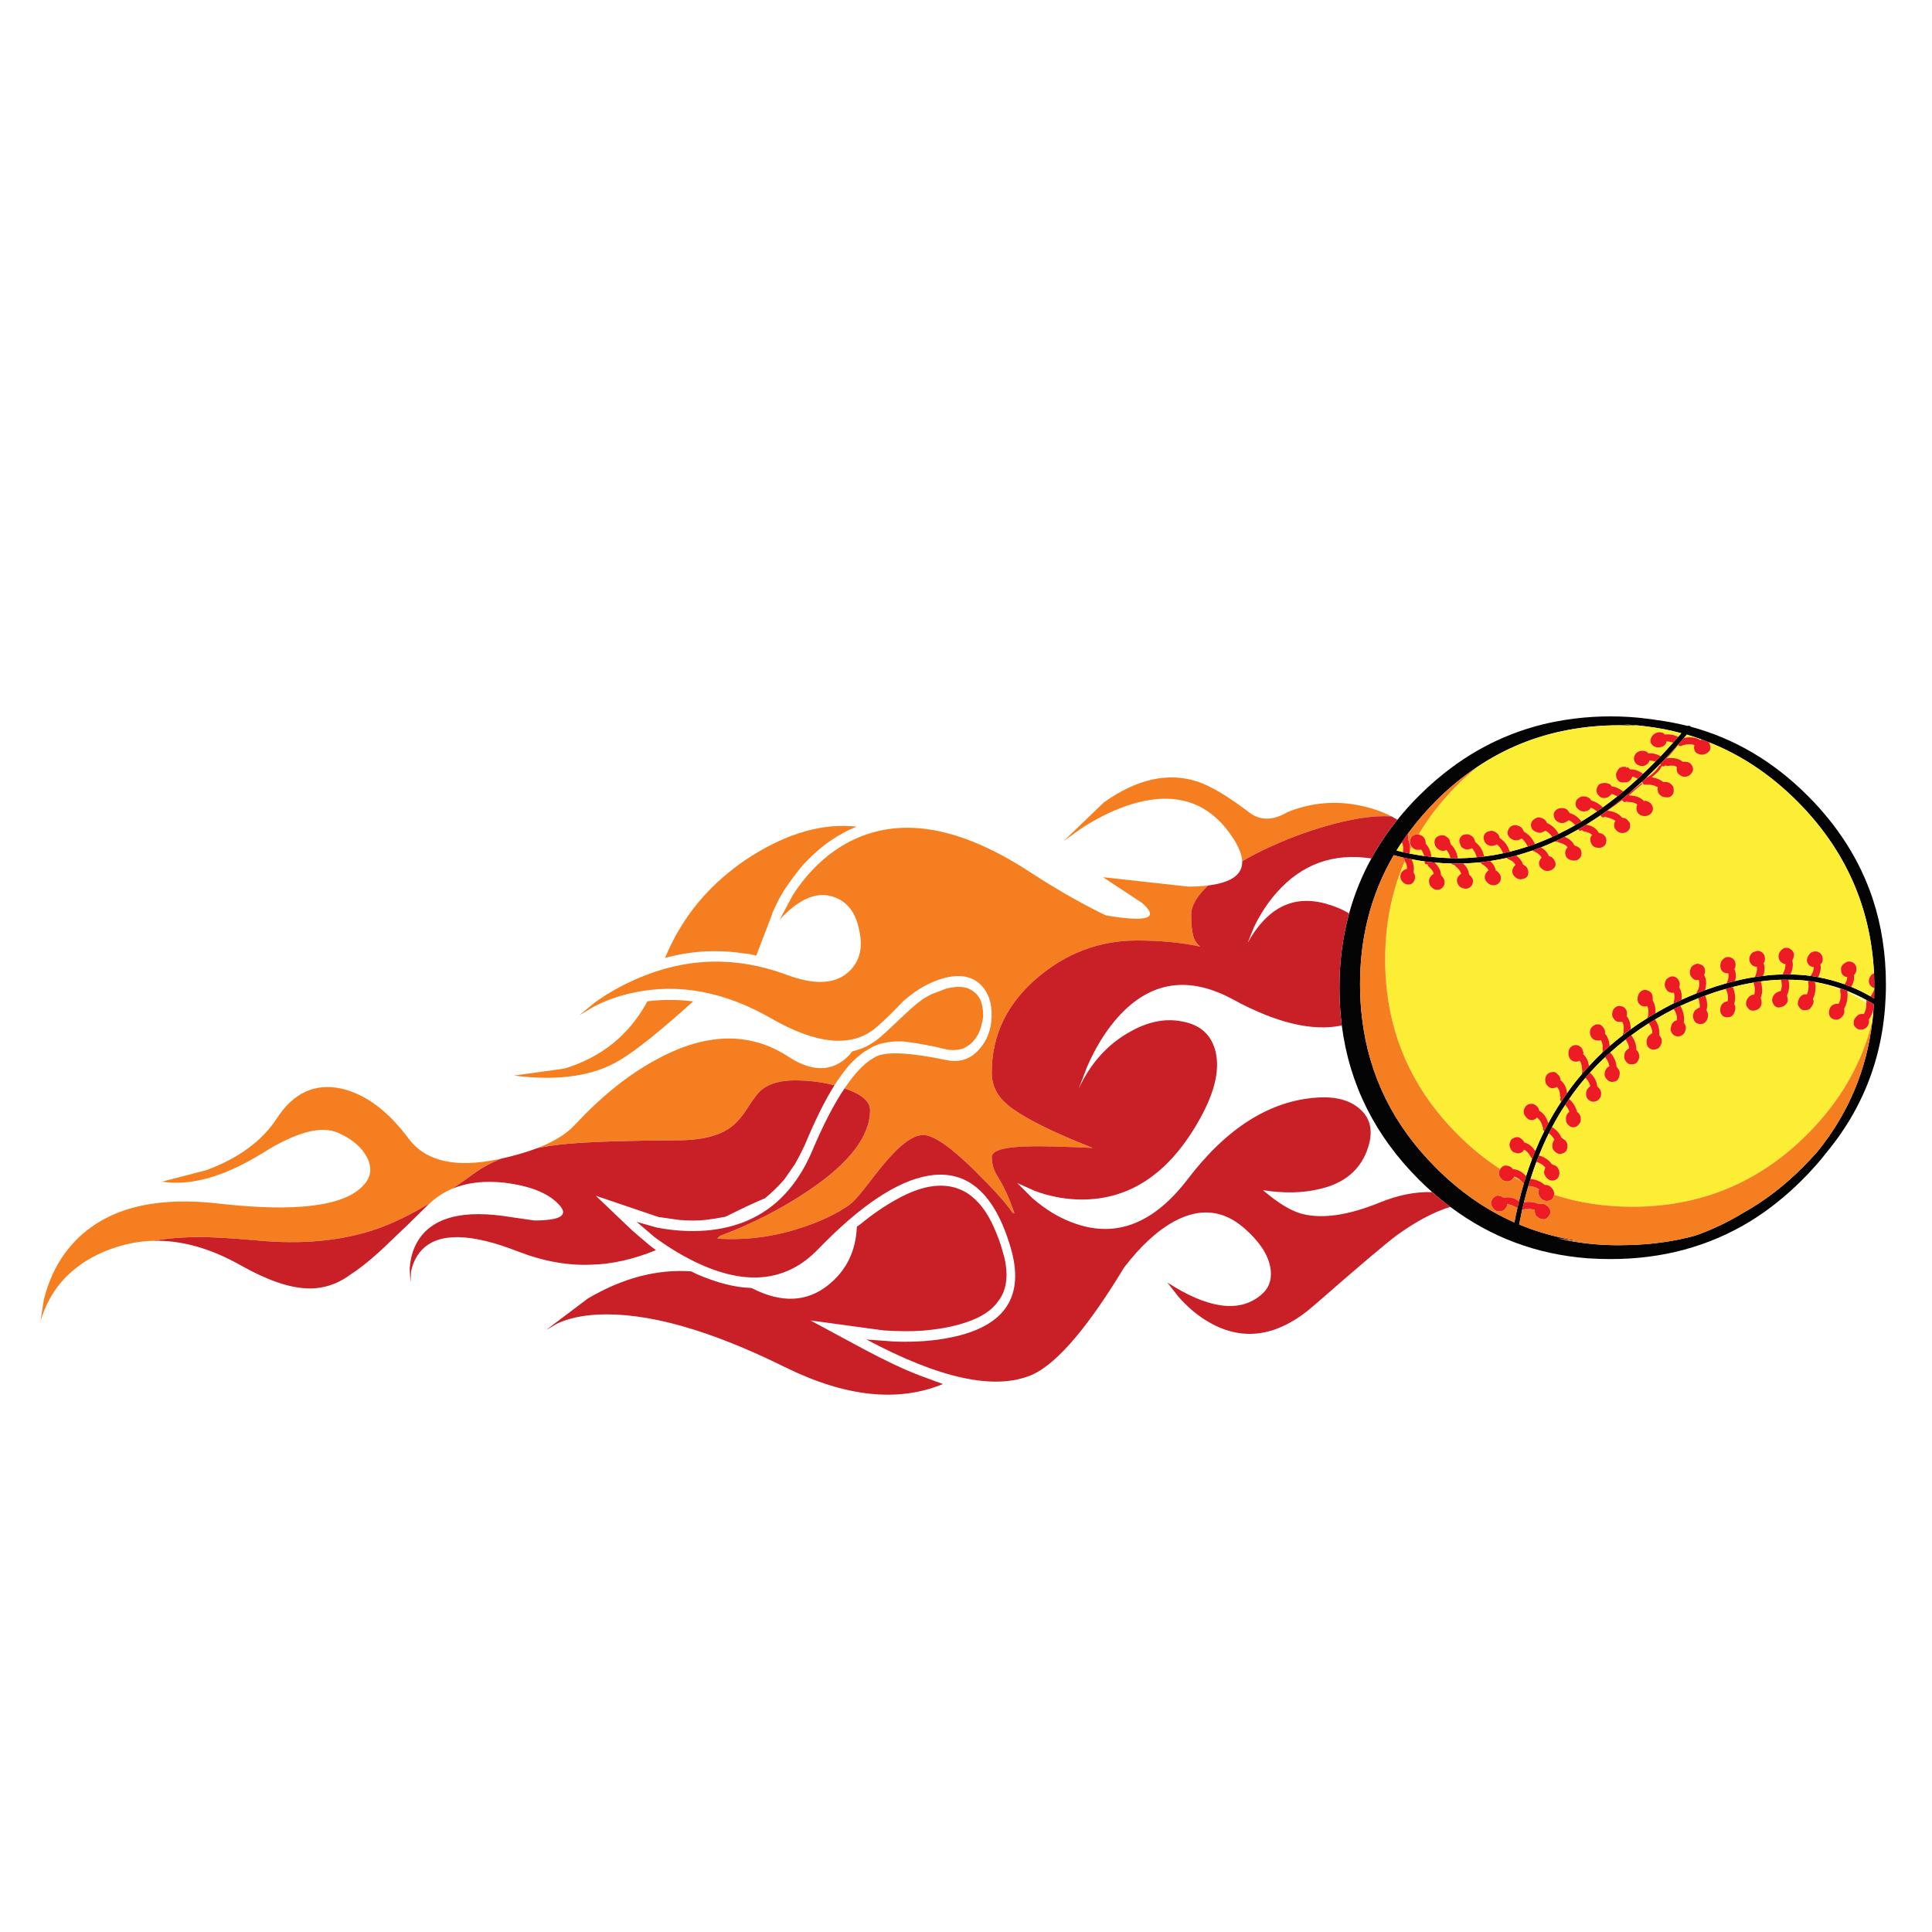 <?xml version="1.0" encoding="utf-8"?>
<!-- Generator: Adobe Illustrator 16.0.0, SVG Export Plug-In . SVG Version: 6.00 Build 0)  -->
<!DOCTYPE svg PUBLIC "-//W3C//DTD SVG 1.1//EN" "http://www.w3.org/Graphics/SVG/1.1/DTD/svg11.dtd">
<svg version="1.1" id="Layer_1" xmlns="http://www.w3.org/2000/svg" xmlns:xlink="http://www.w3.org/1999/xlink" x="0px" y="0px"
	 width="300px" height="300px" viewBox="0 0 300 300" enable-background="new 0 0 300 300" xml:space="preserve">
<g>
	<path fill-rule="evenodd" clip-rule="evenodd" fill="#040404" d="M225.202,187.404c-0.953-0.717-1.889-1.479-2.805-2.293
		c-0.707-0.62-1.4-1.271-2.081-1.949c-6.801-6.801-10.789-14.776-11.964-23.93c-0.242-1.906-0.362-3.863-0.362-5.87
		c0-4.045,0.499-7.886,1.498-11.521c0.817-2.984,1.969-5.829,3.458-8.536c1.147-2.085,2.495-4.091,4.042-6.011
		c1.021-1.274,2.132-2.511,3.328-3.709c6.931-6.918,15.047-10.926,24.351-12.024c1.769-0.214,3.585-0.322,5.449-0.322
		c1.942,0,3.833,0.121,5.67,0.361c0.481,0.054,0.958,0.121,1.428,0.201c1.648,0.214,3.264,0.523,4.846,0.925
		c0.04-0.027,0.08-0.041,0.12-0.041c0.107-0.013,0.208,0.02,0.302,0.101c0.027,0.014,0.047,0.034,0.062,0.061
		c6.782,1.823,12.835,5.395,18.156,10.717c4.745,4.746,8.103,10.06,10.074,15.945c1.38,4.169,2.07,8.619,2.07,13.351
		c0,9.866-3.01,18.485-9.028,25.857c-1.18,1.53-2.487,3.011-3.921,4.445c-2.574,2.585-5.322,4.771-8.244,6.556
		c-6.38,3.86-13.559,5.79-21.534,5.79c-1.221,0-2.421-0.042-3.6-0.121C238.576,194.773,231.472,192.113,225.202,187.404z
		 M229.345,119.12c-2.239,1.488-4.37,3.244-6.394,5.268c-1.424,1.435-2.717,2.923-3.882,4.464c-0.144,0.187-0.284,0.374-0.422,0.563
		c-0.362,0.483-0.703,0.972-1.025,1.468c-0.268,0.389-0.522,0.785-0.765,1.186c0.322,0.081,0.65,0.162,0.986,0.242
		c0.281,0.066,0.563,0.126,0.845,0.18c0.066,0.014,0.127,0.027,0.18,0.041c0.687,0.132,1.367,0.249,2.041,0.351
		c0.077,0.01,0.154,0.02,0.231,0.031c0.376,0.054,0.752,0.101,1.126,0.14c0.992,0.108,1.978,0.174,2.956,0.201
		c0.375,0.014,0.758,0.021,1.146,0.021c0.979-0.014,1.957-0.068,2.935-0.161c0.376-0.04,0.758-0.081,1.146-0.121
		c0.992-0.121,1.978-0.288,2.956-0.503c0.349-0.081,0.69-0.16,1.026-0.241c0.938-0.228,1.869-0.496,2.794-0.805
		c0.376-0.121,0.751-0.248,1.126-0.381c0.886-0.336,1.776-0.704,2.675-1.105c0.335-0.162,0.671-0.323,1.005-0.483
		c0.496-0.241,0.985-0.489,1.469-0.744c0.361-0.201,0.724-0.402,1.085-0.604c0.322-0.201,0.65-0.396,0.985-0.583
		c0.805-0.483,1.603-0.999,2.394-1.549c0.308-0.214,0.616-0.428,0.924-0.644c0.738-0.536,1.482-1.099,2.232-1.689
		c0.309-0.254,0.617-0.509,0.925-0.764c0.751-0.629,1.502-1.287,2.252-1.97c0.269-0.255,0.543-0.516,0.824-0.785
		c0.644-0.603,1.287-1.233,1.931-1.89c0.282-0.281,0.557-0.563,0.824-0.844c0.644-0.684,1.28-1.381,1.911-2.091
		c0.268-0.309,0.535-0.609,0.803-0.906c0.162-0.187,0.322-0.374,0.483-0.563c-1.743-0.469-3.538-0.818-5.389-1.046
		c-1.18-0.16-2.38-0.261-3.6-0.3c0.938,0.052,1.87,0.14,2.796,0.261c-1.141-0.094-2.293-0.141-3.459-0.141
		c-2.735,0-5.376,0.241-7.922,0.723C238.379,114.3,233.661,116.224,229.345,119.12z M259.083,117.291
		c-0.174,0.187-0.349,0.374-0.522,0.563c-0.255,0.268-0.509,0.53-0.764,0.784c-0.697,0.71-1.395,1.401-2.092,2.072
		c-0.254,0.241-0.502,0.475-0.744,0.703c-0.616,0.563-1.232,1.112-1.85,1.649c-1.527,1.299-3.063,2.486-4.604,3.559
		c-0.736,0.496-1.468,0.972-2.191,1.428c-0.416,0.254-0.831,0.502-1.247,0.743c-0.522,0.296-1.045,0.584-1.567,0.866
		c-0.188,0.094-0.369,0.187-0.543,0.281c-0.511,0.255-1.014,0.496-1.509,0.724c-0.724,0.335-1.447,0.644-2.172,0.925
		c-0.481,0.187-0.965,0.361-1.448,0.523c-0.79,0.268-1.581,0.516-2.372,0.743c-0.482,0.122-0.971,0.242-1.467,0.363
		c-0.872,0.187-1.737,0.349-2.595,0.483c-0.563,0.08-1.125,0.153-1.689,0.221c-0.83,0.08-1.662,0.133-2.492,0.16
		c-0.617,0.014-1.233,0.014-1.851,0c-0.857-0.013-1.715-0.06-2.574-0.14c-0.522-0.054-1.052-0.115-1.587-0.182
		c-0.342-0.046-0.68-0.097-1.017-0.151c-0.341-0.06-0.679-0.124-1.016-0.19c-0.28-0.054-0.556-0.108-0.824-0.162
		c-0.215-0.04-0.429-0.086-0.643-0.14c-0.43-0.094-0.858-0.201-1.288-0.322c-0.203,0.35-0.401,0.701-0.592,1.056
		c-1.725,3.177-2.968,6.556-3.73,10.134c-0.604,2.833-0.905,5.792-0.905,8.876c0,1.799,0.104,3.555,0.313,5.269
		c1.06,8.882,4.877,16.609,11.451,23.184c3.699,3.713,7.767,6.549,12.204,8.505c0.135-0.749,0.289-1.488,0.463-2.211
		c0.081-0.375,0.168-0.744,0.261-1.107c0.216-0.91,0.457-1.809,0.725-2.692c0.013-0.054,0.026-0.115,0.04-0.183
		c0.107-0.335,0.215-0.669,0.321-1.004c0.282-0.884,0.584-1.75,0.905-2.595c0.175-0.441,0.349-0.877,0.523-1.308
		c0.429-1.058,0.891-2.084,1.387-3.076c0.215-0.414,0.429-0.831,0.644-1.245c0.63-1.167,1.301-2.285,2.011-3.359
		c0.295-0.442,0.597-0.878,0.904-1.306c0.054-0.094,0.107-0.176,0.162-0.241c0.683-0.952,1.399-1.864,2.15-2.734
		c0.349-0.417,0.711-0.819,1.086-1.208c0.644-0.723,1.32-1.415,2.031-2.07c0.388-0.362,0.784-0.718,1.187-1.066
		c0.656-0.576,1.334-1.133,2.031-1.668c0.401-0.321,0.811-0.63,1.226-0.925c0.818-0.604,1.67-1.174,2.554-1.709
		c0.416-0.269,0.838-0.523,1.268-0.765c0.87-0.51,1.763-0.999,2.674-1.468h0.02c0.054-0.026,0.107-0.054,0.16-0.081
		c0.417-0.187,0.826-0.375,1.228-0.563c0.778-0.349,1.549-0.677,2.313-0.986c0.442-0.173,0.885-0.341,1.327-0.501
		c1.139-0.416,2.266-0.778,3.378-1.087c0.428-0.121,0.857-0.228,1.287-0.322c1.032-0.268,2.052-0.475,3.057-0.622
		c0.429-0.081,0.857-0.141,1.286-0.182c1.02-0.134,2.031-0.208,3.037-0.221c0.401-0.013,0.81-0.013,1.226,0
		c1.059,0.013,2.098,0.087,3.116,0.221c0.389,0.054,0.785,0.121,1.187,0.201c1.395,0.256,2.762,0.624,4.103,1.105
		c0.335,0.121,0.676,0.256,1.026,0.402c1.018,0.416,2.017,0.904,2.994,1.469c0.188,0.107,0.376,0.221,0.564,0.342
		c0.013-0.496,0.02-0.992,0.02-1.488c0-0.054,0-0.094,0-0.12c0-0.027,0-0.055,0-0.081c0-0.751-0.013-1.495-0.04-2.232
		c-0.51-10.348-4.49-19.256-11.943-26.723c-4.143-4.142-8.727-7.198-13.755-9.169c-0.334-0.133-0.663-0.261-0.984-0.381
		c-0.791-0.294-1.589-0.557-2.393-0.785c-0.147,0.161-0.289,0.329-0.422,0.503C260.691,115.513,259.887,116.419,259.083,117.291z
		 M273.4,152.397c-0.375,0.054-0.751,0.114-1.126,0.181c-1.059,0.175-2.125,0.402-3.197,0.684c-0.376,0.094-0.744,0.194-1.105,0.302
		c-1.06,0.295-2.126,0.644-3.197,1.046c-0.362,0.133-0.718,0.268-1.066,0.402c-0.91,0.361-1.836,0.757-2.775,1.186
		c-0.295,0.134-0.582,0.269-0.864,0.403c-0.066,0.026-0.128,0.06-0.182,0.101c-0.991,0.509-1.955,1.044-2.894,1.608
		c-0.323,0.187-0.645,0.381-0.967,0.582c-0.938,0.589-1.843,1.214-2.714,1.871c-0.309,0.213-0.604,0.436-0.884,0.662
		c-0.832,0.644-1.63,1.315-2.394,2.013c-0.268,0.227-0.53,0.468-0.784,0.723c-0.83,0.776-1.622,1.581-2.373,2.412
		c-0.228,0.255-0.455,0.517-0.684,0.786c-0.898,1.043-1.743,2.143-2.533,3.296c-0.053,0.08-0.106,0.162-0.16,0.241
		c-0.147,0.216-0.295,0.436-0.442,0.665c-0.738,1.111-1.422,2.265-2.052,3.457c-0.175,0.323-0.342,0.644-0.502,0.964
		c-0.55,1.114-1.06,2.261-1.529,3.439c-0.133,0.323-0.268,0.657-0.402,1.006c-0.321,0.859-0.622,1.736-0.904,2.635
		c-0.106,0.309-0.201,0.615-0.282,0.924c-0.025,0.054-0.046,0.115-0.06,0.183c-0.255,0.831-0.482,1.676-0.684,2.531
		c-0.094,0.377-0.188,0.759-0.281,1.146c-0.161,0.751-0.315,1.517-0.463,2.293c2.427,1.006,4.96,1.762,7.602,2.271
		c0.817,0.147,1.647,0.276,2.492,0.384c-0.845-0.067-1.675-0.154-2.492-0.262c-0.563-0.082-1.12-0.169-1.67-0.262
		c0.55,0.121,1.106,0.24,1.67,0.362c2.922,0.562,5.965,0.798,9.128,0.704c3.727-0.067,7.258-0.557,10.597-1.469
		c2.561-0.898,5.014-2.057,7.359-3.479c3.312-1.837,6.407-4.194,9.289-7.077c0.832-0.831,1.629-1.683,2.394-2.553
		c4.759-5.912,7.58-12.629,8.465-20.147c0.08-0.645,0.142-1.288,0.182-1.932c0.013-0.241,0.033-0.482,0.061-0.724
		c-0.39-0.241-0.771-0.463-1.146-0.664c-0.751-0.415-1.502-0.783-2.252-1.105c-0.215-0.107-0.43-0.201-0.645-0.281
		c-0.376-0.147-0.743-0.281-1.105-0.401c-1.3-0.456-2.635-0.798-4.001-1.026c-0.375-0.066-0.744-0.12-1.106-0.161
		c-0.992-0.12-1.997-0.181-3.016-0.181c-0.389-0.014-0.771-0.014-1.146,0C275.525,152.163,274.472,152.25,273.4,152.397z"/>
	<path fill-rule="evenodd" clip-rule="evenodd" fill="#FBEE35" d="M221.141,132.913c-0.077-0.011-0.154-0.021-0.231-0.031
		c-0.674-0.102-1.354-0.219-2.041-0.351c0.027-0.188,0.054-0.363,0.081-0.523c0.08-0.188,0.168-0.363,0.262-0.523
		c0.054,0.066,0.12,0.14,0.201,0.221c0.268,0.201,0.563,0.288,0.885,0.261c0.147,0,0.274-0.013,0.381-0.04
		c0.151,0.198,0.272,0.419,0.362,0.664C221.079,132.694,221.113,132.802,221.141,132.913z M222.267,133.053
		c-0.066-0.791-0.361-1.474-0.885-2.051c0-0.081,0-0.16,0-0.241c-0.04-0.349-0.188-0.644-0.442-0.884
		c-0.214-0.162-0.441-0.255-0.684-0.282c1.637-2.748,3.66-5.328,6.073-7.742c0.978-0.978,1.984-1.889,3.016-2.733
		c4.316-2.896,9.034-4.82,14.156-5.772c2.546-0.482,5.187-0.723,7.922-0.723c1.166,0,2.318,0.047,3.459,0.141
		c-0.926-0.121-1.858-0.208-2.796-0.261c1.22,0.04,2.42,0.14,3.6,0.3c1.851,0.228,3.646,0.577,5.389,1.046
		c-0.161,0.188-0.321,0.375-0.483,0.563c-0.67-0.32-1.367-0.442-2.09-0.361c-0.068-0.081-0.154-0.16-0.262-0.241
		c-0.295-0.121-0.604-0.141-0.925-0.061c-0.349,0.122-0.61,0.309-0.785,0.564c-0.201,0.295-0.281,0.603-0.24,0.924
		c0.106,0.322,0.308,0.55,0.604,0.685c0.28,0.147,0.596,0.18,0.943,0.101c0.376-0.068,0.65-0.242,0.825-0.523
		c0.066-0.094,0.101-0.215,0.101-0.363c0.349,0,0.69,0.061,1.026,0.182c-0.631,0.71-1.268,1.407-1.911,2.091
		c-0.604-0.335-1.254-0.483-1.951-0.443c-0.053-0.08-0.106-0.147-0.16-0.201c-0.295-0.173-0.616-0.234-0.965-0.18
		c-0.321,0.054-0.597,0.201-0.824,0.442c-0.202,0.309-0.288,0.624-0.262,0.945c0.053,0.268,0.215,0.516,0.482,0.744
		c0.282,0.174,0.61,0.248,0.986,0.221c0.347-0.066,0.629-0.255,0.843-0.563c0.027-0.068,0.067-0.162,0.121-0.282
		c0.321,0.014,0.623,0.067,0.905,0.161c-0.644,0.657-1.287,1.288-1.931,1.89c-0.656-0.469-1.301-0.697-1.93-0.683
		c-0.054,0-0.094-0.007-0.12-0.02c-0.068-0.134-0.175-0.235-0.323-0.302c-0.079,0.04-0.146,0.061-0.2,0.061
		c-0.041,0-0.061-0.021-0.061-0.061c0-0.027-0.015-0.04-0.04-0.04v-0.041c-0.081,0-0.154,0-0.221,0
		c-0.162,0-0.316,0.013-0.464,0.041l-0.039,0.04v0.061c-0.015,0-0.047,0-0.101,0h-0.121c-0.026,0.026-0.073,0.08-0.141,0.16
		c-0.107,0.094-0.181,0.214-0.222,0.361c-0.175,0.228-0.241,0.47-0.201,0.724c0.026,0.349,0.168,0.637,0.423,0.865
		c0.241,0.174,0.543,0.235,0.904,0.181c0.147,0,0.269-0.014,0.362-0.04c0.201-0.027,0.389-0.142,0.563-0.343
		c0.081-0.04,0.128-0.127,0.141-0.261c0.026,0,0.041-0.014,0.041-0.04c0.053-0.068,0.079-0.142,0.079-0.222
		c0.268,0.054,0.55,0.168,0.845,0.343c-0.75,0.683-1.501,1.34-2.252,1.97c-0.522-0.429-1.112-0.697-1.77-0.805
		c-0.08-0.08-0.141-0.16-0.181-0.241c-0.255-0.187-0.569-0.281-0.945-0.281c-0.349,0-0.65,0.094-0.905,0.281
		c-0.214,0.282-0.334,0.557-0.361,0.825c0,0.335,0.12,0.624,0.361,0.865c0.201,0.255,0.49,0.382,0.864,0.382
		c0.349,0,0.65-0.127,0.906-0.382c0.093-0.067,0.181-0.154,0.261-0.261c0.281,0.079,0.563,0.207,0.845,0.381
		c-0.75,0.59-1.494,1.153-2.232,1.689c-0.509-0.509-1.118-0.864-1.83-1.065c-0.026-0.067-0.066-0.141-0.12-0.221
		c-0.241-0.241-0.536-0.375-0.884-0.402c-0.336-0.053-0.637,0.034-0.906,0.262c-0.294,0.174-0.455,0.422-0.481,0.744
		c-0.054,0.349,0.034,0.636,0.261,0.864c0.268,0.268,0.563,0.43,0.885,0.482c0.375,0,0.691-0.086,0.944-0.261
		c0.121-0.081,0.209-0.194,0.263-0.341c0.321,0.12,0.636,0.314,0.945,0.583c-0.791,0.55-1.589,1.065-2.394,1.549
		c-0.509-0.658-1.126-1.093-1.85-1.307c-0.027-0.068-0.073-0.142-0.142-0.223c-0.025-0.04-0.054-0.079-0.079-0.12
		c-0.175-0.227-0.41-0.362-0.705-0.402c-0.375-0.053-0.704-0.006-0.984,0.141c-0.295,0.174-0.483,0.43-0.563,0.764
		c-0.015,0.322,0.066,0.616,0.24,0.884c0.215,0.255,0.496,0.422,0.845,0.503c0.335,0.067,0.664-0.013,0.985-0.241
		c0.054-0.014,0.114-0.047,0.182-0.101c0.025-0.027,0.054-0.054,0.079-0.081c0.39,0.161,0.725,0.416,1.006,0.764
		c-0.361,0.201-0.724,0.402-1.085,0.604c-0.483,0.255-0.973,0.503-1.469,0.744c-0.442-0.791-1.052-1.355-1.829-1.689
		c0-0.027-0.034-0.107-0.101-0.241c-0.175-0.268-0.449-0.457-0.825-0.564c-0.28-0.121-0.582-0.08-0.905,0.122
		c-0.32,0.174-0.521,0.401-0.603,0.683c-0.094,0.322-0.054,0.63,0.121,0.925c0.174,0.255,0.449,0.429,0.824,0.523
		c0.322,0.147,0.63,0.121,0.926-0.081c0.16-0.041,0.261-0.101,0.3-0.182c0.442,0.229,0.806,0.557,1.087,0.986
		c-0.898,0.401-1.789,0.77-2.675,1.105c-0.401-0.884-0.979-1.529-1.729-1.93c-0.053-0.107-0.094-0.201-0.12-0.282
		c-0.147-0.322-0.396-0.53-0.744-0.624c-0.321-0.147-0.637-0.147-0.945,0c-0.295,0.093-0.503,0.314-0.623,0.663
		c-0.146,0.255-0.146,0.543,0,0.866c0.174,0.293,0.422,0.509,0.744,0.644c0.375,0.12,0.696,0.12,0.965,0
		c0.107-0.054,0.235-0.121,0.383-0.201c0.388,0.321,0.704,0.737,0.944,1.246c-0.925,0.309-1.856,0.577-2.794,0.805
		c-0.282-0.925-0.813-1.642-1.589-2.151c0-0.108-0.014-0.194-0.041-0.262c-0.147-0.322-0.389-0.556-0.723-0.703
		c-0.322-0.162-0.618-0.174-0.886-0.041c-0.321,0.041-0.563,0.215-0.725,0.523c-0.12,0.322-0.127,0.617-0.02,0.886
		c0.094,0.334,0.302,0.575,0.624,0.723c0.349,0.174,0.684,0.188,1.006,0.041c0.133,0,0.247-0.054,0.342-0.161
		c0.429,0.348,0.757,0.811,0.984,1.387c-0.979,0.215-1.964,0.382-2.956,0.503c-0.188-0.952-0.65-1.702-1.388-2.252
		c0-0.081-0.026-0.174-0.08-0.282c-0.08-0.322-0.281-0.57-0.603-0.744c-0.268-0.174-0.563-0.221-0.886-0.14
		c-0.348,0.027-0.603,0.201-0.764,0.523c-0.175,0.241-0.181,0.542-0.02,0.904c0.04,0.322,0.214,0.57,0.522,0.744
		c0.321,0.174,0.644,0.208,0.965,0.101c0.121,0,0.248-0.047,0.383-0.14c0.349,0.415,0.59,0.884,0.723,1.407
		c-0.978,0.093-1.956,0.147-2.935,0.161c-0.135-0.912-0.511-1.649-1.127-2.212c0-0.121-0.026-0.228-0.079-0.322
		c-0.027-0.335-0.188-0.591-0.483-0.764c-0.268-0.242-0.577-0.329-0.925-0.262c-0.335,0.027-0.61,0.167-0.824,0.422
		c-0.174,0.241-0.228,0.55-0.161,0.925c0.081,0.322,0.255,0.583,0.522,0.784c0.31,0.228,0.637,0.315,0.985,0.262
		c0.094-0.014,0.201-0.061,0.321-0.142c0.31,0.363,0.517,0.792,0.624,1.287C224.244,133.228,223.259,133.161,222.267,133.053z
		 M217.622,130.882c0.027,0,0.06,0,0.101,0c0.175,0.442,0.215,0.891,0.121,1.348c0,0.027,0,0.054,0,0.081
		c-0.336-0.081-0.664-0.162-0.986-0.242C217.1,131.667,217.354,131.271,217.622,130.882z M261.497,114.575
		c0.133-0.174,0.274-0.342,0.422-0.503c0.804,0.228,1.602,0.49,2.393,0.785c-0.106,0-0.207,0.013-0.302,0.04h-0.04
		C263.354,114.495,262.528,114.388,261.497,114.575z M259.083,117.291c-0.16,0.187-0.314,0.368-0.462,0.542l-0.061,0.02
		C258.734,117.665,258.909,117.478,259.083,117.291z M265.296,115.238c5.028,1.971,9.612,5.027,13.755,9.169
		c7.453,7.467,11.434,16.375,11.943,26.723c-0.147,0.054-0.289,0.142-0.422,0.263c-0.255,0.295-0.383,0.616-0.383,0.965
		c-0.014,0.28,0.101,0.543,0.342,0.783c0.161,0.147,0.328,0.248,0.503,0.303c0,0.026,0,0.066,0,0.12
		c-0.081,0.349-0.275,0.731-0.584,1.146c-0.978-0.564-1.977-1.053-2.994-1.469c0.388-0.656,0.528-1.273,0.422-1.849
		c0.079-0.027,0.12-0.068,0.12-0.121c0.215-0.242,0.301-0.544,0.262-0.905c0-0.322-0.128-0.589-0.382-0.804
		c-0.255-0.201-0.557-0.289-0.905-0.262c-0.268,0.066-0.543,0.228-0.825,0.483c-0.24,0.268-0.327,0.563-0.261,0.884
		c0,0.376,0.127,0.65,0.382,0.825c0.147,0.147,0.336,0.221,0.563,0.221c0,0.376-0.134,0.751-0.401,1.125
		c-1.341-0.481-2.708-0.85-4.103-1.105c0.362-0.724,0.477-1.387,0.343-1.991c0.053-0.054,0.094-0.08,0.121-0.08
		c0.228-0.269,0.3-0.591,0.221-0.966c-0.054-0.321-0.201-0.569-0.442-0.743c-0.255-0.201-0.557-0.269-0.905-0.201
		c-0.349,0.053-0.609,0.227-0.784,0.522c-0.228,0.282-0.328,0.61-0.302,0.986c0.081,0.322,0.241,0.57,0.482,0.744
		c0.176,0.094,0.362,0.14,0.563,0.14c0.027,0.482-0.135,0.946-0.483,1.387c-1.019-0.134-2.058-0.208-3.116-0.221
		c0.362-0.805,0.457-1.528,0.282-2.172c0.027,0,0.04-0.026,0.04-0.08c0.174-0.322,0.248-0.63,0.221-0.925
		c-0.08-0.322-0.255-0.57-0.522-0.744c-0.254-0.201-0.57-0.268-0.945-0.201c-0.322,0.135-0.57,0.349-0.744,0.644
		s-0.229,0.604-0.16,0.925c0.079,0.361,0.261,0.617,0.543,0.764c0.147,0.147,0.308,0.194,0.481,0.142
		c0.068,0.428-0.047,0.917-0.342,1.467c-0.039,0.054-0.066,0.115-0.079,0.182c-1.006,0.013-2.018,0.087-3.037,0.221
		c0.295-0.724,0.322-1.394,0.081-2.011c0.027,0,0.066-0.027,0.12-0.081c0.121-0.295,0.134-0.629,0.04-1.005
		c-0.081-0.282-0.282-0.51-0.603-0.683c-0.255-0.148-0.544-0.148-0.865,0c-0.322,0.053-0.57,0.241-0.744,0.563
		c-0.175,0.322-0.214,0.637-0.12,0.945c0.134,0.349,0.335,0.596,0.604,0.744c0.174,0.094,0.349,0.126,0.522,0.101
		c0.081,0.428-0.007,0.931-0.262,1.508c-0.027,0.027-0.047,0.06-0.06,0.101c-1.005,0.147-2.024,0.354-3.057,0.622
		c0.201-0.695,0.167-1.313-0.101-1.849c0-0.054,0.026-0.094,0.08-0.121c0.121-0.322,0.135-0.643,0.04-0.965
		c-0.106-0.349-0.321-0.584-0.644-0.705c-0.295-0.133-0.597-0.133-0.904,0c-0.295,0.149-0.516,0.383-0.664,0.705
		c-0.121,0.322-0.134,0.643-0.04,0.965c0.094,0.336,0.295,0.563,0.604,0.684c0.201,0.08,0.389,0.107,0.563,0.08
		c0.121,0.416,0.054,0.898-0.201,1.448c-0.013,0.027-0.02,0.054-0.02,0.08c-1.112,0.309-2.239,0.671-3.378,1.087
		c0.281-0.953,0.234-1.736-0.141-2.353c0.039,0,0.061-0.041,0.061-0.121c0.134-0.323,0.134-0.645,0-0.966
		c-0.122-0.281-0.343-0.469-0.664-0.563c-0.281-0.147-0.583-0.133-0.904,0.041c-0.322,0.147-0.53,0.381-0.624,0.703
		c-0.134,0.349-0.127,0.684,0.021,1.006c0.161,0.28,0.375,0.496,0.643,0.643c0.229,0.08,0.43,0.08,0.604,0
		c0.174,0.43,0.16,0.925-0.041,1.488c-0.08,0.134-0.121,0.222-0.121,0.261c-0.12,0.121-0.173,0.241-0.16,0.361
		c-0.764,0.31-1.534,0.638-2.313,0.986c0.094-0.765-0.027-1.401-0.361-1.91c0-0.04,0-0.073,0-0.101
		c0.147-0.321,0.12-0.656-0.081-1.006c-0.12-0.254-0.342-0.442-0.663-0.563c-0.321-0.107-0.638-0.047-0.945,0.181
		c-0.268,0.121-0.442,0.369-0.522,0.744c-0.094,0.31-0.055,0.609,0.12,0.904c0.147,0.322,0.355,0.523,0.623,0.604
		c0.229,0.094,0.429,0.108,0.603,0.04c0.176,0.39,0.176,0.886,0,1.488c0,0.067,0,0.127,0,0.181c-0.053,0.027-0.106,0.055-0.16,0.081
		h-0.02c-0.911,0.469-1.804,0.958-2.674,1.468c0.08-0.792-0.055-1.455-0.402-1.99v-0.04c0.054-0.402-0.008-0.766-0.182-1.087
		c-0.173-0.241-0.423-0.401-0.744-0.481c-0.321-0.081-0.609-0.034-0.864,0.14c-0.282,0.229-0.456,0.517-0.523,0.865
		c-0.08,0.375-0.047,0.704,0.101,0.984c0.175,0.296,0.442,0.477,0.805,0.543c0.215,0.028,0.396,0.007,0.543-0.06
		c0.201,0.402,0.255,0.898,0.16,1.488c-0.053,0.134-0.079,0.221-0.079,0.261c-0.041,0.041-0.068,0.088-0.081,0.142
		c-0.884,0.535-1.735,1.105-2.554,1.709c0.013-0.845-0.194-1.522-0.623-2.031c0-0.08,0.014-0.142,0.04-0.181
		c0.054-0.349-0.006-0.65-0.181-0.904c-0.174-0.282-0.449-0.443-0.824-0.483c-0.282-0.081-0.57,0.007-0.865,0.261
		c-0.255,0.229-0.388,0.503-0.402,0.824c-0.08,0.322-0.007,0.617,0.222,0.885c0.201,0.309,0.462,0.477,0.784,0.503
		c0.228,0.013,0.401,0,0.523-0.04c0.227,0.377,0.301,0.845,0.221,1.408c0,0.161,0,0.273,0,0.342
		c-0.095,0.094-0.134,0.208-0.12,0.342c-0.697,0.535-1.375,1.092-2.031,1.668c-0.08-0.831-0.322-1.46-0.725-1.889
		c0-0.054,0-0.096,0-0.121c0.026-0.349-0.074-0.644-0.301-0.885c-0.201-0.309-0.463-0.463-0.785-0.463
		c-0.321-0.025-0.609,0.087-0.864,0.342c-0.254,0.201-0.389,0.488-0.402,0.865c0,0.349,0.095,0.644,0.282,0.885
		c0.228,0.28,0.503,0.421,0.824,0.421c0.254,0.054,0.442,0.028,0.563-0.08c0.255,0.349,0.355,0.824,0.302,1.428
		c0,0.121,0.015,0.236,0.04,0.342c-0.066,0.067-0.106,0.14-0.12,0.222c-0.711,0.655-1.388,1.348-2.031,2.07
		c-0.107-0.805-0.415-1.434-0.925-1.89c0-0.026,0.026-0.062,0.08-0.101c-0.054-0.363-0.174-0.662-0.361-0.905
		c-0.255-0.253-0.53-0.382-0.824-0.382c-0.335,0-0.624,0.129-0.865,0.382c-0.201,0.243-0.302,0.542-0.302,0.905
		c0,0.362,0.101,0.671,0.302,0.926c0.241,0.253,0.53,0.382,0.865,0.382c0.214,0,0.409-0.054,0.583-0.161
		c0.229,0.309,0.354,0.771,0.382,1.387c0,0.147,0.014,0.234,0.04,0.263c-0.067,0.133-0.087,0.267-0.061,0.402
		c-0.751,0.87-1.468,1.782-2.15,2.734c-0.055,0.065-0.108,0.147-0.162,0.241c-0.12-0.912-0.462-1.577-1.024-1.991v-0.121
		c-0.054-0.349-0.208-0.623-0.463-0.824c-0.241-0.294-0.502-0.402-0.784-0.322c-0.376,0.028-0.663,0.161-0.864,0.402
		c-0.214,0.295-0.302,0.61-0.263,0.945c0.027,0.349,0.168,0.632,0.423,0.845c0.242,0.255,0.536,0.355,0.886,0.302
		c0.2-0.026,0.368-0.087,0.502-0.181c0.321,0.295,0.482,0.756,0.482,1.388c0.054,0.147,0.087,0.233,0.101,0.26
		c-0.134,0.229-0.101,0.431,0.101,0.604c-0.71,1.074-1.381,2.192-2.011,3.359c-0.295-0.94-0.777-1.589-1.448-1.951
		c0.027-0.04,0.027-0.087,0-0.141c-0.106-0.322-0.308-0.57-0.604-0.743c-0.267-0.176-0.568-0.216-0.904-0.122
		c-0.321,0.082-0.556,0.269-0.704,0.563c-0.174,0.295-0.207,0.63-0.101,1.006c0.148,0.321,0.355,0.576,0.625,0.764
		c0.293,0.175,0.582,0.208,0.863,0.101c0.228-0.055,0.39-0.167,0.482-0.342c0.403,0.255,0.69,0.69,0.865,1.308
		c0,0.105,0.041,0.201,0.12,0.28c-0.094,0.216-0.04,0.389,0.161,0.522c-0.496,0.992-0.958,2.019-1.387,3.076
		c-0.496-0.737-1.073-1.179-1.73-1.326c0-0.026,0-0.054,0-0.08c-0.2-0.322-0.468-0.557-0.804-0.704
		c-0.295-0.079-0.576-0.04-0.845,0.122c-0.308,0.119-0.496,0.367-0.563,0.741c-0.107,0.27-0.073,0.564,0.101,0.887
		c0.147,0.374,0.401,0.59,0.764,0.644c0.322,0.147,0.63,0.134,0.926-0.04c0.174-0.096,0.314-0.243,0.421-0.442
		c0.39,0.199,0.724,0.562,1.006,1.084c0.066,0.149,0.128,0.222,0.182,0.222c0,0.068,0.006,0.134,0.02,0.201
		c-0.321,0.845-0.623,1.711-0.905,2.595c-0.629-0.697-1.307-1.053-2.03-1.066c-0.027,0-0.04-0.026-0.04-0.08
		c-0.255-0.283-0.563-0.441-0.926-0.481c-0.308-0.054-0.582,0.047-0.824,0.299c-0.08,0.068-0.146,0.15-0.2,0.244
		c-2.333-1.517-4.538-3.313-6.615-5.391c-6.331-6.329-9.986-13.769-10.969-22.318c-0.169-1.456-0.26-2.944-0.271-4.464
		c0-0.122,0-0.242,0-0.362c0-5.386,0.969-10.369,2.905-14.95c0.051-0.118,0.101-0.236,0.151-0.351
		c0.065,0.117,0.121,0.23,0.171,0.342c0.142,0.335,0.19,0.631,0.15,0.884c-0.176,0.027-0.349,0.101-0.522,0.221
		c-0.255,0.174-0.416,0.422-0.483,0.744c-0.054,0.336,0.021,0.637,0.221,0.906c0.176,0.254,0.402,0.428,0.685,0.523
		c0.361,0.08,0.671,0.033,0.926-0.142c0.199-0.174,0.341-0.416,0.421-0.724c0.067-0.295,0.014-0.59-0.16-0.884
		c0-0.027-0.027-0.067-0.081-0.121c0.137-0.443,0.104-0.956-0.101-1.539c-0.054-0.159-0.12-0.324-0.201-0.492
		c0.337,0.066,0.675,0.131,1.016,0.19c0.337,0.054,0.675,0.104,1.017,0.151c0,0.013,0,0.027,0,0.041
		c0,0.321,0.146,0.462,0.442,0.421c0.079,0.148,0.133,0.255,0.16,0.322c0.496,0.402,0.771,0.792,0.824,1.166
		c-0.201,0.081-0.355,0.208-0.463,0.383c-0.214,0.241-0.301,0.522-0.261,0.844c0.026,0.375,0.167,0.664,0.422,0.865
		c0.241,0.255,0.53,0.382,0.864,0.382c0.389-0.027,0.671-0.167,0.845-0.422c0.229-0.242,0.314-0.523,0.261-0.844
		c0-0.336-0.133-0.624-0.401-0.865c-0.026-0.027-0.067-0.068-0.121-0.121c-0.013-0.671-0.342-1.334-0.985-1.991
		c0.859,0.081,1.717,0.127,2.574,0.14c0.08,0.147,0.215,0.215,0.402,0.201c0.08,0.081,0.154,0.147,0.221,0.201
		c0.483,0.389,0.785,0.784,0.905,1.187c-0.174,0.107-0.315,0.235-0.422,0.382c-0.214,0.268-0.289,0.563-0.222,0.884
		c0.081,0.334,0.256,0.609,0.523,0.825c0.308,0.174,0.622,0.255,0.943,0.241c0.351-0.054,0.611-0.208,0.785-0.462
		c0.175-0.242,0.248-0.537,0.222-0.885c-0.081-0.334-0.282-0.609-0.604-0.824v-0.041c-0.053-0.616-0.354-1.186-0.904-1.709
		c0.83-0.027,1.662-0.081,2.492-0.16c0.068,0,0.142,0,0.222,0c0.014,0.067,0.073,0.153,0.181,0.261
		c0.496,0.268,0.845,0.59,1.046,0.965c-0.201,0.121-0.349,0.282-0.442,0.483c-0.161,0.281-0.201,0.583-0.12,0.904
		c0.106,0.268,0.321,0.516,0.643,0.744c0.296,0.174,0.617,0.228,0.966,0.161c0.295-0.081,0.529-0.249,0.703-0.503
		c0.161-0.268,0.201-0.577,0.12-0.925c-0.12-0.294-0.321-0.556-0.602-0.784c-0.041,0-0.088,0-0.142,0
		c-0.094-0.564-0.389-1.073-0.885-1.528c0.857-0.134,1.723-0.296,2.595-0.483c0.054,0.081,0.141,0.154,0.261,0.221
		c0.536,0.187,0.892,0.483,1.065,0.884c-0.174,0.148-0.302,0.309-0.382,0.483c-0.121,0.282-0.134,0.584-0.04,0.904
		c0.147,0.296,0.375,0.53,0.685,0.704c0.32,0.161,0.642,0.174,0.964,0.04c0.321-0.04,0.557-0.214,0.704-0.522
		c0.107-0.321,0.107-0.618,0-0.885c-0.094-0.334-0.302-0.576-0.624-0.724c-0.053-0.026-0.094-0.06-0.12-0.101
		c-0.161-0.496-0.509-0.951-1.046-1.368c0.791-0.227,1.582-0.475,2.372-0.743c0.054,0,0.115-0.007,0.182-0.021
		c0.067,0.068,0.154,0.115,0.262,0.142c0.536,0.255,0.904,0.563,1.105,0.924c-0.12,0.135-0.221,0.289-0.302,0.463
		c-0.147,0.295-0.147,0.603,0,0.924c0.188,0.282,0.456,0.496,0.805,0.645c0.322,0.093,0.63,0.08,0.926-0.041
		c0.294-0.121,0.521-0.322,0.683-0.604c0.121-0.322,0.081-0.629-0.12-0.924c-0.12-0.309-0.349-0.523-0.685-0.644
		c-0.066,0-0.127-0.014-0.18-0.041c-0.188-0.548-0.598-0.998-1.228-1.346c0.725-0.282,1.448-0.59,2.172-0.925
		c0.107,0.081,0.241,0.094,0.402,0.04c0.054,0.041,0.14,0.088,0.262,0.142c0.629,0.147,1.065,0.396,1.307,0.744
		c-0.175,0.147-0.282,0.322-0.321,0.523c-0.106,0.308-0.074,0.622,0.101,0.944c0.08,0.122,0.181,0.228,0.302,0.323
		c0.147,0.094,0.321,0.161,0.522,0.201c0.295,0.093,0.596,0.08,0.904-0.041c0.321-0.147,0.53-0.396,0.623-0.744
		c0.081-0.295,0.034-0.609-0.14-0.945c-0.175-0.241-0.449-0.415-0.825-0.523l-0.12-0.06c-0.175-0.415-0.496-0.764-0.965-1.046
		c-0.162-0.107-0.342-0.201-0.543-0.282c0.174-0.094,0.354-0.187,0.543-0.281c0.522-0.282,1.045-0.57,1.567-0.866
		c0.161,0.228,0.35,0.262,0.563,0.101c0.054,0.081,0.141,0.148,0.261,0.201c0.604,0.095,1.053,0.282,1.348,0.564
		c-0.201,0.187-0.302,0.381-0.302,0.583c-0.026,0.309,0.047,0.597,0.222,0.865c0.174,0.321,0.449,0.496,0.824,0.522
		c0.349,0.081,0.663,0.034,0.945-0.14c0.295-0.174,0.455-0.422,0.481-0.744c0.081-0.335,0.021-0.637-0.181-0.905
		c-0.2-0.254-0.476-0.416-0.824-0.482h-0.12c-0.349-0.685-1.006-1.12-1.971-1.307c0.724-0.457,1.455-0.933,2.191-1.428
		c0.014,0.013,0.027,0.027,0.04,0.041c0.201,0.295,0.43,0.342,0.684,0.141c0.067,0.054,0.154,0.094,0.262,0.121
		c0.59,0.12,1.039,0.309,1.348,0.563c-0.135,0.174-0.201,0.363-0.201,0.564c-0.041,0.322,0.06,0.603,0.301,0.843
		c0.201,0.255,0.476,0.41,0.824,0.463c0.376,0.027,0.691-0.061,0.945-0.262c0.269-0.201,0.402-0.455,0.402-0.764
		c0.054-0.361-0.033-0.644-0.262-0.845c-0.2-0.308-0.489-0.476-0.863-0.503c-0.014,0-0.047,0-0.101,0
		c-0.456-0.617-1.222-0.985-2.293-1.105c0.778-0.509,1.528-1.046,2.252-1.608c0.027,0.013,0.066,0.034,0.12,0.061
		c0.175,0.254,0.369,0.294,0.584,0.121c0.107,0.053,0.207,0.081,0.301,0.081c0.631,0.013,1.093,0.146,1.388,0.401
		c-0.094,0.174-0.141,0.375-0.141,0.604c0,0.322,0.12,0.61,0.362,0.865c0.254,0.214,0.57,0.322,0.945,0.322
		c0.348,0,0.644-0.108,0.885-0.322c0.255-0.228,0.381-0.503,0.381-0.825c0-0.308-0.126-0.597-0.381-0.865
		c-0.241-0.201-0.523-0.329-0.845-0.381c-0.081,0-0.135,0.027-0.16,0.08c-0.497-0.575-1.281-0.877-2.354-0.904
		c0.697-0.616,1.394-1.213,2.091-1.79c-0.054-0.081-0.087-0.127-0.101-0.141c-0.589,0.509-1.192,1.005-1.81,1.488
		c0.617-0.537,1.233-1.087,1.85-1.649c0.014,0.014,0.034,0.027,0.061,0.041c0.055,0.268,0.209,0.401,0.463,0.401
		c0.041-0.013,0.074-0.02,0.101-0.02c0.08,0,0.142,0.007,0.181,0.02c0.63-0.04,1.193,0.101,1.689,0.422
		c-0.095,0.121-0.107,0.269-0.041,0.443c0,0.308,0.142,0.569,0.422,0.784c0.229,0.201,0.517,0.302,0.866,0.302h0.101
		c0.321,0.054,0.596-0.046,0.823-0.302c0.147-0.147,0.235-0.341,0.261-0.583c0.027-0.133,0.027-0.248,0-0.342
		c0-0.349-0.12-0.609-0.361-0.784c-0.255-0.255-0.556-0.382-0.904-0.382c-0.12,0-0.221,0.014-0.302,0.041
		c-0.522-0.403-1.119-0.65-1.79-0.744h-0.08c0.617-0.483,1.053-0.898,1.308-1.247c0.12-0.241,0.221-0.415,0.301-0.523
		c0.174,0.133,0.362,0.101,0.563-0.101c0.094,0.067,0.214,0.101,0.361,0.101c0.604-0.121,1.066-0.066,1.388,0.162
		c-0.04,0.173-0.04,0.347,0,0.521c0.027,0.322,0.194,0.571,0.503,0.744c0.268,0.228,0.59,0.302,0.965,0.221
		c0.295-0.027,0.558-0.188,0.784-0.482c0.229-0.255,0.315-0.543,0.262-0.865c-0.08-0.322-0.255-0.583-0.522-0.785
		c-0.295-0.147-0.616-0.207-0.965-0.18h-0.121c-0.576-0.496-1.401-0.67-2.473-0.523c0.656-0.67,1.253-1.368,1.788-2.092
		c0,0.041,0.015,0.074,0.041,0.101c0.256,0.147,0.47,0.135,0.644-0.04c0.08,0,0.194-0.02,0.342-0.061
		c0.59-0.16,1.086-0.14,1.488,0.061c-0.067,0.201-0.081,0.388-0.041,0.563c0.054,0.375,0.242,0.624,0.563,0.744
		c0.308,0.162,0.637,0.201,0.985,0.121c0.321-0.094,0.597-0.268,0.824-0.523c0.175-0.268,0.207-0.57,0.101-0.904
		C265.512,115.533,265.431,115.373,265.296,115.238z M236.282,183.443c-0.403-0.202-0.798-0.41-1.187-0.623
		c0-0.042,0.007-0.082,0.02-0.121C235.518,182.82,235.906,183.068,236.282,183.443z M276.557,152.136
		c0.174,0.644,0.154,1.227-0.06,1.749c-0.095,0-0.215,0.04-0.362,0.121c-0.282,0.08-0.529,0.269-0.744,0.563
		c-0.188,0.322-0.255,0.631-0.201,0.925c0.107,0.376,0.281,0.65,0.522,0.825c0.255,0.16,0.557,0.174,0.905,0.04
		c0.322-0.053,0.597-0.241,0.824-0.563c0.175-0.24,0.208-0.55,0.101-0.925c0-0.106-0.021-0.207-0.06-0.302
		c0.361-0.764,0.435-1.574,0.221-2.433c1.019,0,2.023,0.061,3.016,0.181c0,0.041,0.014,0.067,0.041,0.081
		c0.134,0.724,0.073,1.387-0.182,1.99c-0.094,0-0.214,0-0.361,0c-0.336,0.067-0.604,0.254-0.805,0.563
		c-0.174,0.321-0.261,0.657-0.261,1.005c0.079,0.269,0.248,0.517,0.502,0.745c0.241,0.173,0.522,0.221,0.845,0.14
		c0.362-0.014,0.637-0.201,0.824-0.563c0.201-0.268,0.302-0.549,0.302-0.844c-0.041-0.148-0.073-0.262-0.101-0.342
		c0.389-0.805,0.489-1.676,0.302-2.614c1.395,0.269,2.701,0.644,3.921,1.127c0,0.094,0,0.214,0,0.361
		c0.146,0.724,0.061,1.36-0.262,1.91c-0.094-0.026-0.221-0.026-0.383,0c-0.374,0.054-0.656,0.214-0.843,0.482
		c-0.176,0.255-0.263,0.544-0.263,0.864c0,0.375,0.121,0.664,0.362,0.864c0.255,0.175,0.542,0.262,0.864,0.262
		c0.349-0.054,0.638-0.228,0.865-0.522c0.241-0.255,0.342-0.557,0.301-0.904c0-0.12-0.013-0.208-0.04-0.262
		c0.442-0.791,0.617-1.676,0.523-2.654c1.046,0.496,2.018,1.072,2.915,1.729c0.054,0.644-0.074,1.215-0.382,1.71
		c-0.066,0-0.174,0-0.321,0c-0.349,0-0.637,0.153-0.864,0.463c-0.255,0.24-0.383,0.535-0.383,0.884
		c-0.026,0.322,0.087,0.584,0.342,0.783c0.201,0.229,0.476,0.33,0.824,0.302c0.322,0,0.609-0.119,0.865-0.36
		c0.24-0.283,0.361-0.597,0.361-0.945c0-0.094-0.013-0.182-0.04-0.261c0.361-0.496,0.604-1.04,0.725-1.63
		c-0.04,0.644-0.102,1.287-0.182,1.932c-1.621,6.568-4.993,12.413-10.114,17.532c-7.492,7.493-16.541,11.241-27.144,11.241
		c-4.304,0-8.353-0.617-12.146-1.851c0-0.054,0-0.101,0-0.14c0-0.349-0.113-0.644-0.342-0.885c-0.24-0.309-0.522-0.478-0.845-0.503
		c-0.106-0.04-0.193-0.04-0.261,0c-0.604-0.536-1.34-0.852-2.212-0.945c0.282-0.898,0.583-1.775,0.904-2.635
		c0.577,0.162,1.033,0.449,1.367,0.863c-0.039,0.122-0.073,0.244-0.101,0.363c-0.133,0.322-0.101,0.636,0.101,0.945
		c0.175,0.322,0.423,0.542,0.744,0.664c0.336,0.107,0.638,0.079,0.905-0.082c0.295-0.147,0.47-0.396,0.523-0.744
		c0.079-0.32,0.032-0.643-0.142-0.964c-0.147-0.322-0.389-0.51-0.723-0.563c-0.041-0.054-0.128-0.094-0.263-0.119
		c-0.455-0.657-1.126-1.114-2.011-1.369c0.47-1.179,0.979-2.325,1.529-3.439c0.375,0.283,0.663,0.618,0.864,1.007
		c-0.081,0.067-0.142,0.154-0.182,0.262c-0.147,0.32-0.188,0.657-0.12,1.006c0.107,0.32,0.308,0.568,0.604,0.744
		c0.268,0.201,0.569,0.241,0.904,0.119c0.321-0.079,0.557-0.255,0.704-0.521c0.121-0.335,0.146-0.676,0.08-1.027
		c-0.134-0.32-0.349-0.568-0.643-0.741c-0.081-0.054-0.168-0.115-0.262-0.183c-0.282-0.669-0.765-1.212-1.448-1.629
		c0.63-1.192,1.313-2.346,2.052-3.457c0.174,0.201,0.321,0.414,0.442,0.643c0.079,0.147,0.14,0.295,0.18,0.442
		c-0.066,0.04-0.126,0.094-0.18,0.161c-0.027,0.026-0.055,0.059-0.081,0.101c-0.214,0.268-0.302,0.59-0.261,0.965
		c0,0.309,0.113,0.575,0.342,0.805c0.025,0.014,0.054,0.032,0.079,0.061c0.242,0.253,0.518,0.354,0.825,0.302
		c0.321-0.028,0.583-0.189,0.784-0.484c0.229-0.201,0.315-0.503,0.261-0.903c0-0.322-0.127-0.61-0.382-0.865
		c-0.067-0.025-0.127-0.072-0.181-0.141c-0.201-0.776-0.61-1.441-1.227-1.991c0.79-1.153,1.635-2.253,2.533-3.296
		c0.389,0.388,0.637,0.823,0.744,1.306c-0.12,0.079-0.221,0.168-0.302,0.262c-0.241,0.255-0.361,0.557-0.361,0.905
		c0,0.374,0.101,0.662,0.302,0.863c0.241,0.255,0.521,0.384,0.844,0.384c0.335,0,0.624-0.129,0.865-0.384
		c0.227-0.201,0.342-0.489,0.342-0.863c0-0.402-0.128-0.704-0.383-0.905c-0.066-0.068-0.141-0.141-0.221-0.223
		c-0.094-0.845-0.477-1.553-1.146-2.131c0.751-0.831,1.543-1.636,2.373-2.412c0.349,0.428,0.563,0.898,0.644,1.408
		c-0.094,0.054-0.194,0.112-0.302,0.18c-0.241,0.256-0.389,0.569-0.442,0.945c-0.026,0.349,0.087,0.644,0.342,0.885
		c0.201,0.255,0.463,0.396,0.784,0.424c0.321,0,0.61-0.089,0.864-0.263c0.215-0.28,0.336-0.582,0.362-0.905
		c0.054-0.349-0.034-0.644-0.262-0.884c-0.066-0.134-0.141-0.234-0.222-0.303c-0.054-0.805-0.381-1.541-0.984-2.21
		c0.764-0.697,1.562-1.369,2.394-2.013c0.295,0.431,0.475,0.873,0.543,1.327c-0.108,0.081-0.223,0.168-0.343,0.262
		c-0.269,0.229-0.401,0.517-0.401,0.865c-0.081,0.349-0.007,0.65,0.221,0.903c0.175,0.297,0.423,0.456,0.744,0.484
		c0.321,0.054,0.609-0.007,0.864-0.183c0.241-0.227,0.402-0.515,0.482-0.863c0.027-0.377-0.047-0.697-0.222-0.966
		c-0.08-0.105-0.153-0.188-0.221-0.241c0-0.805-0.261-1.554-0.784-2.251c0.871-0.657,1.776-1.282,2.714-1.871
		c0.363,0.51,0.543,1.026,0.543,1.549c-0.16,0.054-0.274,0.126-0.342,0.222c-0.28,0.173-0.455,0.449-0.522,0.823
		c-0.079,0.295-0.047,0.611,0.101,0.945c0.174,0.295,0.449,0.482,0.825,0.564c0.309,0.012,0.609-0.068,0.905-0.243
		c0.24-0.213,0.401-0.489,0.481-0.824c0.081-0.362,0.021-0.669-0.182-0.924c-0.025-0.082-0.093-0.169-0.201-0.262
		c0.108-0.845-0.106-1.657-0.642-2.433c0.938-0.564,1.902-1.1,2.894-1.608c0.402,0.548,0.564,1.125,0.483,1.729
		c-0.094,0.013-0.214,0.06-0.361,0.141c-0.309,0.228-0.483,0.503-0.522,0.824c-0.135,0.322-0.115,0.624,0.06,0.905
		c0.161,0.32,0.389,0.515,0.684,0.582c0.295,0.108,0.597,0.075,0.904-0.101c0.322-0.173,0.518-0.449,0.584-0.823
		c0.106-0.295,0.073-0.61-0.101-0.945c-0.054-0.067-0.107-0.141-0.161-0.222c0.134-0.871-0.04-1.735-0.523-2.594
		c0.939-0.429,1.865-0.824,2.775-1.186c0.188,0.496,0.262,0.984,0.222,1.467c-0.121,0-0.255,0.061-0.402,0.182
		c-0.282,0.12-0.469,0.349-0.563,0.684c-0.134,0.322-0.121,0.643,0.041,0.966c0.094,0.321,0.302,0.535,0.623,0.643
		c0.308,0.094,0.624,0.082,0.945-0.04c0.268-0.175,0.455-0.423,0.563-0.744c0.121-0.335,0.121-0.663,0-0.985
		c-0.026-0.094-0.08-0.18-0.161-0.261c0.201-0.778,0.135-1.549-0.2-2.313c1.071-0.402,2.138-0.751,3.197-1.046
		c0.321,0.644,0.421,1.279,0.301,1.91c-0.121,0-0.247,0.034-0.382,0.101c-0.295,0.107-0.516,0.321-0.664,0.644
		c-0.121,0.349-0.147,0.67-0.08,0.965c0.106,0.349,0.322,0.59,0.644,0.725c0.269,0.093,0.563,0.093,0.885,0
		c0.336-0.135,0.55-0.376,0.644-0.725c0.147-0.321,0.188-0.644,0.12-0.965c-0.027-0.107-0.079-0.194-0.16-0.262
		c0.255-0.858,0.188-1.756-0.201-2.694c1.072-0.281,2.139-0.509,3.197-0.684c0.24,0.63,0.28,1.253,0.12,1.869
		c-0.107,0-0.221,0.015-0.342,0.041c-0.295,0.108-0.543,0.322-0.744,0.644c-0.174,0.322-0.228,0.644-0.161,0.965
		c0.147,0.322,0.349,0.57,0.604,0.744c0.322,0.134,0.644,0.134,0.965,0c0.282-0.067,0.509-0.255,0.685-0.563
		c0.146-0.321,0.181-0.643,0.101-0.964c-0.014-0.122-0.047-0.235-0.101-0.343c0.308-0.791,0.308-1.648,0-2.573
		C274.472,152.25,275.525,152.163,276.557,152.136z M289.787,155.474c-0.71-0.482-1.447-0.911-2.211-1.287
		c0.75,0.322,1.501,0.69,2.252,1.105C289.801,155.346,289.787,155.407,289.787,155.474z M255.705,120.708
		c0.697-0.67,1.395-1.362,2.092-2.072c0.026,0.054,0.06,0.094,0.101,0.121c-0.067,0.081-0.113,0.121-0.141,0.121
		c-0.081,0-0.122,0.021-0.122,0.061c-0.415,0.683-1.012,1.26-1.788,1.729c-0.027,0-0.054,0.014-0.081,0.041H255.705z"/>
	<path fill-rule="evenodd" clip-rule="evenodd" fill="#ED1C24" d="M257.877,117.411c-0.268,0.281-0.542,0.563-0.824,0.844
		c-0.282-0.094-0.584-0.146-0.905-0.161c-0.054,0.121-0.094,0.214-0.121,0.282c-0.214,0.308-0.496,0.496-0.843,0.563
		c-0.376,0.027-0.704-0.047-0.986-0.221c-0.268-0.228-0.43-0.476-0.482-0.744c-0.026-0.322,0.06-0.637,0.262-0.945
		c0.228-0.241,0.503-0.388,0.824-0.442c0.349-0.054,0.67,0.007,0.965,0.18c0.054,0.054,0.107,0.122,0.16,0.201
		C256.623,116.928,257.273,117.075,257.877,117.411z M259.788,115.319c-0.336-0.121-0.678-0.182-1.026-0.182
		c0,0.147-0.034,0.269-0.101,0.363c-0.175,0.281-0.449,0.455-0.825,0.523c-0.348,0.08-0.663,0.047-0.943-0.101
		c-0.296-0.135-0.497-0.363-0.604-0.685c-0.041-0.321,0.039-0.629,0.24-0.924c0.175-0.255,0.437-0.442,0.785-0.564
		c0.32-0.08,0.63-0.06,0.925,0.061c0.107,0.081,0.193,0.16,0.262,0.241c0.723-0.081,1.42,0.041,2.09,0.361
		C260.323,114.71,260.056,115.01,259.788,115.319z M254.298,120.93c-0.295-0.174-0.577-0.289-0.845-0.343
		c0,0.081-0.026,0.154-0.079,0.222c0,0.026-0.015,0.04-0.041,0.04c-0.013,0.134-0.06,0.221-0.141,0.261
		c-0.175,0.201-0.362,0.316-0.563,0.343c-0.094,0.025-0.215,0.04-0.362,0.04c-0.361,0.054-0.663-0.007-0.904-0.181
		c-0.255-0.228-0.396-0.516-0.423-0.865c-0.04-0.254,0.026-0.496,0.201-0.724c0.041-0.147,0.114-0.268,0.222-0.361
		c0.067-0.081,0.114-0.134,0.141-0.16h0.121c0.054,0,0.086,0,0.101,0v-0.061l0.039-0.04c0.147-0.028,0.302-0.041,0.464-0.041
		c0.066,0,0.14,0,0.221,0v0.041c0.025,0,0.04,0.013,0.04,0.04c0,0.04,0.02,0.061,0.061,0.061c0.054,0,0.121-0.021,0.2-0.061
		c0.148,0.067,0.255,0.167,0.323,0.302c0.026,0.013,0.066,0.02,0.12,0.02c0.629-0.014,1.273,0.214,1.93,0.683
		C254.841,120.414,254.566,120.674,254.298,120.93z M252.046,122.899c-0.308,0.255-0.616,0.51-0.925,0.764
		c-0.281-0.174-0.563-0.302-0.845-0.381c-0.08,0.106-0.168,0.194-0.261,0.261c-0.256,0.255-0.558,0.382-0.906,0.382
		c-0.374,0-0.663-0.127-0.864-0.382c-0.241-0.241-0.361-0.53-0.361-0.865c0.027-0.268,0.147-0.542,0.361-0.825
		c0.255-0.187,0.557-0.281,0.905-0.281c0.376,0,0.69,0.094,0.945,0.281c0.04,0.081,0.101,0.162,0.181,0.241
		C250.934,122.202,251.523,122.47,252.046,122.899z M247.965,125.996c-0.31-0.268-0.624-0.462-0.945-0.583
		c-0.054,0.147-0.142,0.261-0.263,0.341c-0.253,0.174-0.569,0.261-0.944,0.261c-0.322-0.052-0.617-0.214-0.885-0.482
		c-0.227-0.228-0.314-0.516-0.261-0.864c0.026-0.322,0.188-0.57,0.481-0.744c0.27-0.228,0.57-0.314,0.906-0.262
		c0.348,0.027,0.643,0.161,0.884,0.402c0.054,0.081,0.094,0.154,0.12,0.221c0.712,0.201,1.321,0.557,1.83,1.065
		C248.581,125.568,248.272,125.782,247.965,125.996z M241.027,129.958c-0.281-0.429-0.645-0.758-1.087-0.986
		c-0.039,0.081-0.14,0.141-0.3,0.182c-0.296,0.201-0.604,0.228-0.926,0.081c-0.375-0.094-0.65-0.268-0.824-0.523
		c-0.175-0.295-0.215-0.604-0.121-0.925c0.081-0.282,0.282-0.509,0.603-0.683c0.323-0.201,0.625-0.242,0.905-0.122
		c0.376,0.107,0.65,0.296,0.825,0.564c0.066,0.133,0.101,0.214,0.101,0.241c0.777,0.334,1.387,0.898,1.829,1.689
		C241.698,129.635,241.362,129.796,241.027,129.958z M244.586,128.127c-0.281-0.349-0.616-0.604-1.006-0.764
		c-0.025,0.027-0.054,0.054-0.079,0.081c-0.067,0.054-0.128,0.086-0.182,0.101c-0.321,0.228-0.65,0.308-0.985,0.241
		c-0.349-0.081-0.63-0.248-0.845-0.503c-0.174-0.268-0.255-0.563-0.24-0.884c0.079-0.334,0.268-0.59,0.563-0.764
		c0.28-0.147,0.609-0.194,0.984-0.141c0.295,0.041,0.53,0.175,0.705,0.402c0.025,0.041,0.054,0.081,0.079,0.12
		c0.068,0.081,0.114,0.155,0.142,0.223c0.724,0.214,1.341,0.649,1.85,1.307C245.236,127.732,244.908,127.926,244.586,128.127z
		 M238.353,131.063c-0.375,0.133-0.75,0.261-1.126,0.381c-0.24-0.509-0.557-0.924-0.944-1.246c-0.147,0.081-0.275,0.147-0.383,0.201
		c-0.269,0.12-0.59,0.12-0.965,0c-0.322-0.135-0.57-0.35-0.744-0.644c-0.146-0.323-0.146-0.611,0-0.866
		c0.12-0.349,0.328-0.57,0.623-0.663c0.309-0.147,0.624-0.147,0.945,0c0.349,0.093,0.597,0.302,0.744,0.624
		c0.026,0.081,0.067,0.174,0.12,0.282C237.374,129.535,237.951,130.179,238.353,131.063z M229.304,133.114
		c-0.133-0.523-0.374-0.992-0.723-1.407c-0.135,0.093-0.262,0.14-0.383,0.14c-0.321,0.108-0.644,0.074-0.965-0.101
		c-0.309-0.174-0.482-0.422-0.522-0.744c-0.161-0.361-0.155-0.663,0.02-0.904c0.161-0.322,0.416-0.496,0.764-0.523
		c0.322-0.081,0.618-0.034,0.886,0.14c0.321,0.174,0.522,0.422,0.603,0.744c0.054,0.107,0.08,0.201,0.08,0.282
		c0.737,0.55,1.2,1.3,1.388,2.252C230.062,133.033,229.68,133.074,229.304,133.114z M225.223,133.254
		c-0.107-0.495-0.314-0.924-0.624-1.287c-0.12,0.081-0.228,0.127-0.321,0.142c-0.349,0.053-0.676-0.034-0.985-0.262
		c-0.268-0.201-0.441-0.462-0.522-0.784c-0.066-0.375-0.013-0.684,0.161-0.925c0.214-0.255,0.489-0.396,0.824-0.422
		c0.348-0.066,0.657,0.02,0.925,0.262c0.295,0.173,0.456,0.428,0.483,0.764c0.053,0.094,0.079,0.201,0.079,0.322
		c0.616,0.563,0.992,1.3,1.127,2.212C225.98,133.275,225.598,133.269,225.223,133.254z M233.406,132.491
		c-0.228-0.577-0.556-1.039-0.984-1.387c-0.095,0.107-0.209,0.161-0.342,0.161c-0.322,0.147-0.657,0.133-1.006-0.041
		c-0.322-0.147-0.53-0.388-0.624-0.723c-0.107-0.269-0.101-0.564,0.02-0.886c0.162-0.308,0.403-0.482,0.725-0.523
		c0.268-0.133,0.563-0.121,0.886,0.041c0.334,0.147,0.575,0.381,0.723,0.703c0.027,0.068,0.041,0.154,0.041,0.262
		c0.776,0.509,1.307,1.226,1.589,2.151C234.097,132.331,233.755,132.41,233.406,132.491z M222.267,133.053
		c-0.374-0.04-0.75-0.086-1.126-0.14c-0.027-0.111-0.062-0.219-0.101-0.322c-0.09-0.245-0.211-0.466-0.362-0.664
		c-0.106,0.027-0.233,0.04-0.381,0.04c-0.322,0.027-0.617-0.06-0.885-0.261c-0.081-0.081-0.147-0.155-0.201-0.221
		c-0.161-0.201-0.248-0.416-0.262-0.644c-0.027-0.349,0.047-0.65,0.221-0.905c0.203-0.192,0.428-0.31,0.674-0.352
		c0.063-0.006,0.126-0.009,0.19-0.009c0.068,0,0.142,0.007,0.222,0.02c0.242,0.027,0.47,0.121,0.684,0.282
		c0.254,0.241,0.402,0.536,0.442,0.884c0,0.081,0,0.16,0,0.241C221.905,131.58,222.2,132.263,222.267,133.053z M217.844,132.311
		c0-0.027,0-0.054,0-0.081c0.094-0.457,0.054-0.906-0.121-1.348c-0.041,0-0.073,0-0.101,0c0.322-0.496,0.663-0.985,1.025-1.468
		c0.041,0.174,0.054,0.375,0.041,0.604c0,0.081-0.021,0.154-0.062,0.221c0.241,0.55,0.349,1.139,0.322,1.77
		c-0.027,0.16-0.054,0.334-0.081,0.523c-0.053-0.014-0.113-0.027-0.18-0.041C218.406,132.437,218.125,132.377,217.844,132.311z
		 M251.986,160.742c-0.014-0.134,0.025-0.248,0.12-0.342c0-0.068,0-0.181,0-0.342c0.08-0.563,0.006-1.031-0.221-1.408
		c-0.122,0.04-0.296,0.053-0.523,0.04c-0.322-0.026-0.583-0.194-0.784-0.503c-0.229-0.268-0.302-0.563-0.222-0.885
		c0.015-0.321,0.147-0.596,0.402-0.824c0.295-0.254,0.583-0.342,0.865-0.261c0.375,0.04,0.65,0.201,0.824,0.483
		c0.175,0.254,0.234,0.556,0.181,0.904c-0.026,0.039-0.04,0.101-0.04,0.181c0.429,0.509,0.636,1.187,0.623,2.031
		C252.797,160.112,252.388,160.421,251.986,160.742z M269.419,152.336c-0.43,0.095-0.859,0.201-1.287,0.322
		c0-0.026,0.007-0.053,0.02-0.08c0.255-0.55,0.322-1.032,0.201-1.448c-0.174,0.027-0.361,0-0.563-0.08
		c-0.309-0.121-0.51-0.348-0.604-0.684c-0.094-0.322-0.081-0.643,0.04-0.965c0.148-0.322,0.369-0.556,0.664-0.705
		c0.308-0.133,0.609-0.133,0.904,0c0.322,0.121,0.537,0.356,0.644,0.705c0.095,0.322,0.081,0.643-0.04,0.965
		c-0.054,0.027-0.08,0.067-0.08,0.121C269.586,151.023,269.62,151.641,269.419,152.336z M257.797,118.637
		c0.255-0.254,0.509-0.516,0.764-0.784l0.061-0.02c0.147-0.174,0.302-0.355,0.462-0.542c0.804-0.872,1.608-1.777,2.414-2.715
		c1.031-0.187,1.856-0.081,2.473,0.322h0.04c0.095-0.027,0.195-0.04,0.302-0.04c0.321,0.121,0.65,0.248,0.984,0.381
		c0.135,0.135,0.216,0.295,0.242,0.483c0.106,0.334,0.074,0.636-0.101,0.904c-0.228,0.255-0.503,0.429-0.824,0.523
		c-0.349,0.081-0.678,0.041-0.985-0.121c-0.321-0.121-0.51-0.369-0.563-0.744c-0.04-0.174-0.026-0.361,0.041-0.563
		c-0.402-0.201-0.898-0.221-1.488-0.061c-0.147,0.041-0.262,0.061-0.342,0.061c-0.174,0.174-0.388,0.187-0.644,0.04
		c-0.026-0.027-0.041-0.06-0.041-0.101c-0.535,0.724-1.132,1.421-1.788,2.092c1.071-0.147,1.896,0.027,2.473,0.523h0.121
		c0.349-0.027,0.67,0.033,0.965,0.18c0.268,0.201,0.442,0.463,0.522,0.785c0.054,0.322-0.033,0.609-0.262,0.865
		c-0.227,0.294-0.489,0.455-0.784,0.482c-0.375,0.081-0.697,0.007-0.965-0.221c-0.309-0.173-0.476-0.422-0.503-0.744
		c-0.04-0.174-0.04-0.349,0-0.521c-0.321-0.228-0.784-0.282-1.388-0.162c-0.147,0-0.268-0.034-0.361-0.101
		c-0.201,0.201-0.39,0.234-0.563,0.101c-0.08,0.108-0.181,0.282-0.301,0.523c-0.255,0.349-0.69,0.764-1.308,1.247h0.08
		c0.671,0.094,1.268,0.341,1.79,0.744c0.081-0.027,0.182-0.041,0.302-0.041c0.349,0,0.649,0.127,0.904,0.382
		c0.241,0.174,0.361,0.435,0.361,0.784c0.027,0.094,0.027,0.208,0,0.342c-0.025,0.242-0.113,0.436-0.261,0.583
		c-0.228,0.255-0.502,0.356-0.823,0.302h-0.101c-0.35,0-0.638-0.101-0.866-0.302c-0.28-0.215-0.422-0.476-0.422-0.784
		c-0.066-0.174-0.054-0.323,0.041-0.443c-0.496-0.322-1.06-0.462-1.689-0.422c-0.039-0.013-0.101-0.02-0.181-0.02
		c-0.026,0-0.06,0.007-0.101,0.02c-0.254,0-0.408-0.133-0.463-0.401c-0.026-0.014-0.047-0.027-0.061-0.041
		c0.242-0.228,0.49-0.462,0.744-0.703h0.061c0.027-0.027,0.054-0.041,0.081-0.041c0.776-0.469,1.373-1.046,1.788-1.729
		c0-0.04,0.041-0.061,0.122-0.061c0.027,0,0.073-0.04,0.141-0.121C257.856,118.73,257.823,118.69,257.797,118.637z M263.427,154.246
		c-0.013-0.12,0.04-0.24,0.16-0.361c0-0.039,0.041-0.127,0.121-0.261c0.201-0.563,0.215-1.059,0.041-1.488
		c-0.175,0.08-0.376,0.08-0.604,0c-0.268-0.146-0.481-0.362-0.643-0.643c-0.147-0.322-0.154-0.658-0.021-1.006
		c0.094-0.322,0.302-0.556,0.624-0.703c0.321-0.174,0.623-0.188,0.904-0.041c0.321,0.094,0.542,0.282,0.664,0.563
		c0.134,0.321,0.134,0.643,0,0.966c0,0.08-0.021,0.121-0.061,0.121c0.375,0.616,0.422,1.399,0.141,2.353
		C264.312,153.905,263.869,154.073,263.427,154.246z M261.114,155.232c-0.401,0.188-0.811,0.376-1.228,0.563
		c0-0.054,0-0.113,0-0.181c0.176-0.603,0.176-1.099,0-1.488c-0.174,0.068-0.374,0.054-0.603-0.04
		c-0.268-0.08-0.476-0.281-0.623-0.604c-0.175-0.295-0.214-0.595-0.12-0.904c0.08-0.375,0.255-0.623,0.522-0.744
		c0.308-0.228,0.624-0.288,0.945-0.181c0.321,0.12,0.543,0.309,0.663,0.563c0.201,0.35,0.229,0.685,0.081,1.006
		c0,0.027,0,0.061,0,0.101C261.087,153.831,261.208,154.468,261.114,155.232z M248.507,126.62c1.541-1.073,3.077-2.259,4.604-3.559
		c0.617-0.483,1.221-0.979,1.81-1.488c0.014,0.013,0.047,0.06,0.101,0.141c-0.697,0.577-1.394,1.173-2.091,1.79
		c1.072,0.027,1.856,0.329,2.354,0.904c0.025-0.053,0.079-0.08,0.16-0.08c0.321,0.053,0.604,0.18,0.845,0.381
		c0.255,0.268,0.381,0.557,0.381,0.865c0,0.322-0.126,0.597-0.381,0.825c-0.241,0.214-0.537,0.322-0.885,0.322
		c-0.375,0-0.691-0.108-0.945-0.322c-0.242-0.255-0.362-0.543-0.362-0.865c0-0.228,0.047-0.429,0.141-0.604
		c-0.295-0.255-0.757-0.388-1.388-0.401c-0.094,0-0.193-0.028-0.301-0.081c-0.215,0.173-0.409,0.133-0.584-0.121
		c-0.054-0.027-0.093-0.048-0.12-0.061c-0.724,0.563-1.474,1.1-2.252,1.608c1.071,0.121,1.837,0.489,2.293,1.105
		c0.054,0,0.087,0,0.101,0c0.374,0.027,0.663,0.195,0.863,0.503c0.229,0.201,0.315,0.483,0.262,0.845
		c0,0.309-0.134,0.563-0.402,0.764c-0.254,0.201-0.569,0.289-0.945,0.262c-0.349-0.054-0.623-0.208-0.824-0.463
		c-0.241-0.241-0.342-0.521-0.301-0.843c0-0.201,0.066-0.39,0.201-0.564c-0.309-0.254-0.758-0.442-1.348-0.563
		c-0.107-0.027-0.194-0.067-0.262-0.121c-0.254,0.201-0.482,0.154-0.684-0.141C248.534,126.646,248.521,126.632,248.507,126.62z
		 M246.315,128.048c0.965,0.187,1.622,0.622,1.971,1.307h0.12c0.349,0.066,0.624,0.228,0.824,0.482
		c0.201,0.268,0.262,0.57,0.181,0.905c-0.026,0.322-0.187,0.57-0.481,0.744c-0.282,0.174-0.597,0.221-0.945,0.14
		c-0.375-0.027-0.65-0.201-0.824-0.522c-0.175-0.268-0.248-0.556-0.222-0.865c0-0.201,0.101-0.396,0.302-0.583
		c-0.295-0.282-0.744-0.469-1.348-0.564c-0.12-0.053-0.207-0.121-0.261-0.201c-0.214,0.162-0.402,0.127-0.563-0.101
		C245.484,128.55,245.899,128.302,246.315,128.048z M242.958,129.937c0.201,0.081,0.381,0.174,0.543,0.282
		c0.469,0.282,0.79,0.631,0.965,1.046l0.12,0.06c0.376,0.108,0.65,0.282,0.825,0.523c0.174,0.336,0.221,0.65,0.14,0.945
		c-0.093,0.349-0.302,0.597-0.623,0.744c-0.309,0.12-0.609,0.133-0.904,0.041c-0.201-0.041-0.375-0.107-0.522-0.201
		c-0.121-0.095-0.222-0.201-0.302-0.323c-0.175-0.322-0.207-0.636-0.101-0.944c0.039-0.201,0.146-0.375,0.321-0.523
		c-0.241-0.349-0.678-0.597-1.307-0.744c-0.122-0.054-0.208-0.101-0.262-0.142c-0.161,0.054-0.295,0.041-0.402-0.04
		C241.944,130.433,242.447,130.192,242.958,129.937z M237.829,132.109c0.483-0.162,0.967-0.336,1.448-0.523
		c0.63,0.349,1.039,0.798,1.228,1.346c0.053,0.027,0.113,0.041,0.18,0.041c0.336,0.121,0.564,0.334,0.685,0.644
		c0.201,0.295,0.241,0.603,0.12,0.924c-0.161,0.282-0.389,0.483-0.683,0.604c-0.296,0.121-0.604,0.134-0.926,0.041
		c-0.349-0.149-0.616-0.363-0.805-0.645c-0.147-0.322-0.147-0.629,0-0.924c0.081-0.174,0.182-0.329,0.302-0.463
		c-0.201-0.361-0.569-0.669-1.105-0.924c-0.107-0.027-0.194-0.074-0.262-0.142C237.944,132.102,237.883,132.109,237.829,132.109z
		 M257.033,157.344c-0.43,0.241-0.852,0.496-1.268,0.765c0.013-0.054,0.04-0.101,0.081-0.142c0-0.04,0.026-0.127,0.079-0.261
		c0.095-0.59,0.041-1.086-0.16-1.488c-0.147,0.066-0.328,0.088-0.543,0.06c-0.362-0.066-0.63-0.247-0.805-0.543
		c-0.147-0.28-0.181-0.609-0.101-0.984c0.067-0.349,0.241-0.637,0.523-0.865c0.255-0.174,0.543-0.221,0.864-0.14
		c0.321,0.08,0.571,0.24,0.744,0.481c0.174,0.321,0.235,0.685,0.182,1.087v0.04C256.979,155.889,257.113,156.552,257.033,157.344z
		 M235.457,132.852c0.537,0.417,0.885,0.872,1.046,1.368c0.026,0.041,0.067,0.075,0.12,0.101c0.322,0.148,0.53,0.39,0.624,0.724
		c0.107,0.268,0.107,0.564,0,0.885c-0.147,0.308-0.383,0.482-0.704,0.522c-0.322,0.134-0.644,0.121-0.964-0.04
		c-0.31-0.174-0.537-0.408-0.685-0.704c-0.094-0.32-0.081-0.622,0.04-0.904c0.08-0.174,0.208-0.334,0.382-0.483
		c-0.174-0.401-0.529-0.697-1.065-0.884c-0.12-0.067-0.207-0.141-0.261-0.221C234.486,133.094,234.975,132.974,235.457,132.852z
		 M229.706,133.919c0.564-0.068,1.127-0.142,1.689-0.221c0.496,0.455,0.791,0.964,0.885,1.528c0.054,0,0.101,0,0.142,0
		c0.28,0.228,0.481,0.489,0.602,0.784c0.081,0.349,0.041,0.658-0.12,0.925c-0.174,0.254-0.408,0.422-0.703,0.503
		c-0.349,0.067-0.67,0.013-0.966-0.161c-0.321-0.228-0.536-0.476-0.643-0.744c-0.081-0.322-0.041-0.624,0.12-0.904
		c0.094-0.201,0.241-0.362,0.442-0.483c-0.201-0.375-0.55-0.697-1.046-0.965c-0.107-0.107-0.167-0.194-0.181-0.261
		C229.848,133.919,229.774,133.919,229.706,133.919z M222.789,133.939c0.644,0.656,0.973,1.319,0.985,1.991
		c0.054,0.053,0.095,0.094,0.121,0.121c0.269,0.241,0.401,0.529,0.401,0.865c0.054,0.321-0.032,0.602-0.261,0.844
		c-0.174,0.255-0.456,0.396-0.845,0.422c-0.334,0-0.623-0.127-0.864-0.382c-0.255-0.201-0.396-0.489-0.422-0.865
		c-0.04-0.322,0.047-0.604,0.261-0.844c0.107-0.174,0.262-0.302,0.463-0.383c-0.054-0.375-0.328-0.764-0.824-1.166
		c-0.027-0.067-0.081-0.173-0.16-0.322c-0.297,0.041-0.442-0.101-0.442-0.421c0-0.014,0-0.028,0-0.041
		C221.737,133.824,222.267,133.885,222.789,133.939z M225.363,134.079c0.617,0.014,1.233,0.014,1.851,0
		c0.55,0.523,0.852,1.093,0.904,1.709v0.041c0.321,0.214,0.522,0.489,0.604,0.824c0.026,0.349-0.047,0.644-0.222,0.885
		c-0.174,0.254-0.435,0.409-0.785,0.462c-0.321,0.014-0.636-0.067-0.943-0.241c-0.268-0.215-0.442-0.49-0.523-0.825
		c-0.067-0.322,0.008-0.616,0.222-0.884c0.106-0.147,0.248-0.275,0.422-0.382c-0.12-0.402-0.422-0.798-0.905-1.187
		c-0.066-0.054-0.141-0.12-0.221-0.201C225.578,134.294,225.443,134.227,225.363,134.079z M218.146,133.698
		c-0.015-0.028-0.027-0.054-0.041-0.081c-0.027-0.107-0.066-0.208-0.121-0.302c-0.16-0.027-0.255-0.094-0.28-0.201
		c0.214,0.054,0.428,0.101,0.643,0.14c0.269,0.054,0.544,0.108,0.824,0.162c0.081,0.168,0.147,0.333,0.201,0.492
		c0.205,0.583,0.237,1.095,0.101,1.539c0.054,0.054,0.081,0.094,0.081,0.121c0.174,0.294,0.228,0.589,0.16,0.884
		c-0.08,0.309-0.222,0.55-0.421,0.724c-0.255,0.174-0.564,0.221-0.926,0.142c-0.282-0.095-0.509-0.269-0.685-0.523
		c-0.199-0.269-0.274-0.57-0.221-0.906c0.067-0.321,0.229-0.569,0.483-0.744c0.174-0.121,0.347-0.194,0.522-0.221
		c0.04-0.253-0.009-0.549-0.15-0.884C218.267,133.928,218.211,133.815,218.146,133.698z M232.944,181.534
		c0.054-0.094,0.12-0.176,0.2-0.244c0.242-0.252,0.517-0.353,0.824-0.299c0.363,0.04,0.671,0.198,0.926,0.481
		c0,0.054,0.013,0.08,0.04,0.08c0.724,0.014,1.401,0.369,2.03,1.066c-0.106,0.335-0.214,0.669-0.321,1.004
		c-0.014,0.067-0.027,0.129-0.04,0.183c-0.027-0.028-0.047-0.068-0.061-0.122c-0.08,0-0.141-0.054-0.181-0.161
		c-0.026-0.025-0.054-0.052-0.08-0.079c-0.376-0.375-0.765-0.623-1.167-0.744c-0.013,0.039-0.02,0.079-0.02,0.121
		c-0.066,0.119-0.175,0.241-0.322,0.36c-0.268,0.229-0.563,0.316-0.884,0.263c-0.322-0.015-0.597-0.174-0.825-0.482
		c-0.255-0.241-0.355-0.536-0.302-0.885C232.775,181.861,232.837,181.682,232.944,181.534z M235.618,187.605
		c-0.08-0.026-0.147-0.068-0.201-0.12c-0.522-0.322-0.984-0.484-1.387-0.484c0,0.256-0.074,0.457-0.222,0.604
		c-0.147,0.255-0.396,0.416-0.744,0.481c-0.321,0.082-0.65,0.007-0.984-0.22c-0.27-0.229-0.443-0.503-0.523-0.826
		c-0.067-0.292-0.014-0.568,0.16-0.823c0.175-0.295,0.423-0.482,0.744-0.562c0.322-0.028,0.644,0.059,0.966,0.26
		c0.054,0,0.08,0.028,0.08,0.082c0.737-0.216,1.528-0.05,2.372,0.5C235.786,186.861,235.699,187.23,235.618,187.605z
		 M238.394,178.717c-0.175,0.431-0.349,0.866-0.523,1.308c-0.014-0.067-0.02-0.133-0.02-0.201c-0.054,0-0.115-0.072-0.182-0.222
		c-0.282-0.522-0.616-0.885-1.006-1.084c-0.106,0.199-0.247,0.347-0.421,0.442c-0.296,0.174-0.604,0.188-0.926,0.04
		c-0.362-0.054-0.616-0.27-0.764-0.644c-0.174-0.322-0.208-0.617-0.101-0.887c0.066-0.374,0.255-0.622,0.563-0.741
		c0.269-0.162,0.55-0.201,0.845-0.122c0.336,0.147,0.604,0.382,0.804,0.704c0,0.026,0,0.054,0,0.08
		C237.32,177.538,237.897,177.979,238.394,178.717z M240.424,174.396c-0.215,0.414-0.429,0.831-0.644,1.245
		c-0.201-0.134-0.255-0.307-0.161-0.522c-0.079-0.079-0.12-0.175-0.12-0.28c-0.175-0.617-0.462-1.053-0.865-1.308
		c-0.093,0.175-0.255,0.287-0.482,0.342c-0.281,0.107-0.57,0.074-0.863-0.101c-0.27-0.188-0.477-0.442-0.625-0.764
		c-0.106-0.376-0.073-0.711,0.101-1.006c0.148-0.295,0.383-0.481,0.704-0.563c0.336-0.094,0.638-0.054,0.904,0.122
		c0.296,0.173,0.497,0.421,0.604,0.743c0.027,0.054,0.027,0.101,0,0.141C239.646,172.807,240.129,173.455,240.424,174.396z
		 M243.339,169.73c-0.308,0.428-0.609,0.863-0.904,1.306c-0.201-0.173-0.234-0.374-0.101-0.604c-0.014-0.026-0.047-0.112-0.101-0.26
		c0-0.632-0.161-1.093-0.482-1.388c-0.134,0.094-0.302,0.154-0.502,0.181c-0.35,0.054-0.644-0.047-0.886-0.302
		c-0.255-0.213-0.396-0.496-0.423-0.845c-0.039-0.335,0.049-0.65,0.263-0.945c0.201-0.241,0.488-0.374,0.864-0.402
		c0.282-0.08,0.543,0.028,0.784,0.322c0.255,0.201,0.409,0.476,0.463,0.824v0.121C242.877,168.153,243.219,168.818,243.339,169.73z
		 M246.737,165.547c-0.375,0.389-0.737,0.791-1.086,1.208c-0.026-0.136-0.007-0.27,0.061-0.402c-0.026-0.028-0.04-0.115-0.04-0.263
		c-0.027-0.615-0.153-1.078-0.382-1.387c-0.174,0.107-0.369,0.161-0.583,0.161c-0.335,0-0.624-0.129-0.865-0.382
		c-0.201-0.255-0.302-0.563-0.302-0.926c0-0.363,0.101-0.662,0.302-0.905c0.241-0.253,0.53-0.382,0.865-0.382
		c0.294,0,0.569,0.129,0.824,0.382c0.188,0.243,0.308,0.542,0.361,0.905c-0.054,0.039-0.08,0.074-0.08,0.101
		C246.322,164.113,246.63,164.742,246.737,165.547z M249.955,162.41c-0.402,0.349-0.799,0.704-1.187,1.066
		c0.014-0.082,0.054-0.154,0.12-0.222c-0.025-0.105-0.04-0.221-0.04-0.342c0.054-0.604-0.047-1.079-0.302-1.428
		c-0.12,0.108-0.309,0.134-0.563,0.08c-0.321,0-0.597-0.141-0.824-0.421c-0.188-0.241-0.282-0.536-0.282-0.885
		c0.014-0.377,0.148-0.664,0.402-0.865c0.255-0.255,0.543-0.367,0.864-0.342c0.322,0,0.584,0.154,0.785,0.463
		c0.227,0.241,0.327,0.536,0.301,0.885c0,0.025,0,0.067,0,0.121C249.633,160.95,249.875,161.579,249.955,162.41z M272.476,151.714
		c0.013-0.041,0.032-0.073,0.06-0.101c0.255-0.577,0.343-1.08,0.262-1.508c-0.174,0.026-0.349-0.007-0.522-0.101
		c-0.269-0.148-0.47-0.396-0.604-0.744c-0.094-0.309-0.055-0.624,0.12-0.945c0.174-0.321,0.422-0.51,0.744-0.563
		c0.321-0.148,0.61-0.148,0.865,0c0.32,0.173,0.521,0.401,0.603,0.683c0.094,0.375,0.081,0.71-0.04,1.005
		c-0.054,0.054-0.093,0.081-0.12,0.081c0.241,0.617,0.214,1.287-0.081,2.011C273.333,151.573,272.904,151.633,272.476,151.714z
		 M282.327,151.733c-0.401-0.08-0.798-0.147-1.187-0.201c0.349-0.441,0.511-0.905,0.483-1.387c-0.201,0-0.388-0.046-0.563-0.14
		c-0.241-0.174-0.401-0.422-0.482-0.744c-0.026-0.375,0.074-0.704,0.302-0.986c0.175-0.295,0.436-0.469,0.784-0.522
		c0.349-0.068,0.65,0,0.905,0.201c0.241,0.173,0.389,0.421,0.442,0.743c0.079,0.375,0.007,0.697-0.221,0.966
		c-0.027,0-0.068,0.026-0.121,0.08C282.804,150.346,282.689,151.01,282.327,151.733z M276.799,151.312
		c0.013-0.066,0.04-0.128,0.079-0.182c0.295-0.549,0.41-1.039,0.342-1.467c-0.174,0.053-0.334,0.006-0.481-0.142
		c-0.282-0.147-0.464-0.402-0.543-0.764c-0.068-0.322-0.014-0.63,0.16-0.925s0.422-0.509,0.744-0.644
		c0.375-0.066,0.691,0,0.945,0.201c0.268,0.174,0.442,0.422,0.522,0.744c0.027,0.295-0.047,0.604-0.221,0.925
		c0,0.054-0.013,0.08-0.04,0.08c0.175,0.645,0.08,1.368-0.282,2.172C277.608,151.299,277.2,151.299,276.799,151.312z
		 M287.456,153.241c-0.351-0.146-0.691-0.281-1.026-0.402c0.268-0.374,0.401-0.749,0.401-1.125c-0.227,0-0.415-0.073-0.563-0.221
		c-0.255-0.175-0.382-0.449-0.382-0.825c-0.066-0.322,0.021-0.616,0.261-0.884c0.282-0.255,0.558-0.417,0.825-0.483
		c0.349-0.027,0.65,0.061,0.905,0.262c0.254,0.214,0.382,0.482,0.382,0.804c0.039,0.361-0.047,0.663-0.262,0.905
		c0,0.053-0.041,0.094-0.12,0.121C287.984,151.968,287.844,152.585,287.456,153.241z M291.034,153.563
		c0,0.496-0.007,0.992-0.02,1.488c-0.188-0.121-0.376-0.234-0.564-0.342C290.759,154.295,290.953,153.912,291.034,153.563z
		 M290.994,151.13c0.027,0.737,0.04,1.481,0.04,2.232c0,0.026,0,0.054,0,0.081c-0.175-0.055-0.342-0.155-0.503-0.303
		c-0.241-0.24-0.355-0.503-0.342-0.783c0-0.349,0.128-0.67,0.383-0.965C290.705,151.271,290.847,151.184,290.994,151.13z
		 M272.274,152.578c0.375-0.066,0.751-0.127,1.126-0.181c0.308,0.925,0.308,1.782,0,2.573c0.054,0.107,0.087,0.221,0.101,0.343
		c0.08,0.321,0.046,0.643-0.101,0.964c-0.176,0.309-0.402,0.496-0.685,0.563c-0.321,0.134-0.643,0.134-0.965,0
		c-0.255-0.174-0.456-0.422-0.604-0.744c-0.066-0.321-0.013-0.643,0.161-0.965c0.201-0.321,0.449-0.535,0.744-0.644
		c0.121-0.026,0.234-0.041,0.342-0.041C272.555,153.831,272.515,153.208,272.274,152.578z M269.077,153.262
		c0.389,0.938,0.456,1.836,0.201,2.694c0.081,0.067,0.133,0.154,0.16,0.262c0.067,0.321,0.027,0.644-0.12,0.965
		c-0.094,0.349-0.308,0.59-0.644,0.725c-0.322,0.093-0.616,0.093-0.885,0c-0.321-0.135-0.537-0.376-0.644-0.725
		c-0.067-0.295-0.041-0.616,0.08-0.965c0.148-0.322,0.369-0.536,0.664-0.644c0.135-0.066,0.261-0.101,0.382-0.101
		c0.12-0.631,0.021-1.267-0.301-1.91C268.333,153.456,268.701,153.355,269.077,153.262z M277.703,152.136
		c0.214,0.858,0.141,1.669-0.221,2.433c0.039,0.095,0.06,0.195,0.06,0.302c0.107,0.375,0.074,0.685-0.101,0.925
		c-0.228,0.322-0.502,0.511-0.824,0.563c-0.349,0.134-0.65,0.12-0.905-0.04c-0.241-0.175-0.415-0.449-0.522-0.825
		c-0.054-0.294,0.014-0.603,0.201-0.925c0.215-0.294,0.462-0.482,0.744-0.563c0.147-0.081,0.268-0.121,0.362-0.121
		c0.214-0.522,0.233-1.105,0.06-1.749C276.933,152.122,277.314,152.122,277.703,152.136z M281.825,152.478
		c0.188,0.938,0.087,1.81-0.302,2.614c0.027,0.08,0.06,0.193,0.101,0.342c0,0.295-0.101,0.576-0.302,0.844
		c-0.188,0.362-0.462,0.55-0.824,0.563c-0.322,0.081-0.604,0.033-0.845-0.14c-0.254-0.229-0.423-0.477-0.502-0.745
		c0-0.348,0.087-0.684,0.261-1.005c0.201-0.31,0.469-0.496,0.805-0.563c0.147,0,0.268,0,0.361,0c0.255-0.604,0.315-1.267,0.182-1.99
		c-0.027-0.014-0.041-0.04-0.041-0.081C281.081,152.357,281.45,152.411,281.825,152.478z M285.746,153.604
		c0.014-0.041,0.04-0.075,0.08-0.101c0.362,0.12,0.729,0.254,1.105,0.401c-0.025,0.014-0.06,0.033-0.101,0.061l0.041,0.04
		c0.094,0.979-0.081,1.863-0.523,2.654c0.027,0.054,0.04,0.142,0.04,0.262c0.041,0.348-0.06,0.649-0.301,0.904
		c-0.228,0.295-0.517,0.469-0.865,0.522c-0.322,0-0.609-0.087-0.864-0.262c-0.241-0.2-0.362-0.489-0.362-0.864
		c0-0.32,0.087-0.609,0.263-0.864c0.187-0.269,0.469-0.429,0.843-0.482c0.162-0.026,0.289-0.026,0.383,0
		c0.322-0.55,0.408-1.187,0.262-1.91C285.746,153.818,285.746,153.698,285.746,153.604z M290.914,156.68
		c-0.121,0.59-0.363,1.134-0.725,1.63c0.027,0.079,0.04,0.167,0.04,0.261c0,0.349-0.121,0.662-0.361,0.945
		c-0.256,0.241-0.543,0.36-0.865,0.36c-0.349,0.028-0.623-0.072-0.824-0.302c-0.255-0.199-0.368-0.461-0.342-0.783
		c0-0.349,0.128-0.644,0.383-0.884c0.228-0.31,0.516-0.463,0.864-0.463c0.147,0,0.255,0,0.321,0c0.308-0.495,0.436-1.066,0.382-1.71
		c0.027-0.025,0.041-0.079,0.041-0.16c0-0.054-0.014-0.088-0.041-0.101c0-0.066,0.014-0.128,0.041-0.182
		c0.375,0.201,0.757,0.423,1.146,0.664C290.947,156.197,290.927,156.438,290.914,156.68z M236.644,186.699
		c0.805-0.159,1.582-0.072,2.332,0.263c0.068,0,0.154-0.021,0.263-0.062c0.321-0.025,0.622,0.062,0.903,0.263
		c0.295,0.173,0.49,0.449,0.584,0.823c0.054,0.323-0.02,0.604-0.221,0.845c-0.175,0.255-0.396,0.424-0.665,0.503
		c-0.375,0.028-0.702-0.059-0.984-0.26c-0.322-0.201-0.496-0.463-0.523-0.786c-0.039-0.133-0.06-0.273-0.06-0.421
		c-0.576-0.161-1.213-0.169-1.91-0.021C236.456,187.458,236.55,187.076,236.644,186.699z M241.328,185.534
		c-0.04,0.267-0.16,0.511-0.361,0.724c-0.309,0.175-0.623,0.248-0.945,0.222c-0.349-0.054-0.623-0.215-0.824-0.481
		c-0.228-0.298-0.342-0.604-0.342-0.927c0-0.134,0.041-0.262,0.12-0.382c-0.026-0.014-0.047-0.025-0.06-0.039
		c-0.269-0.176-0.563-0.302-0.886-0.384c-0.227-0.054-0.462-0.087-0.703-0.099c0.014-0.067,0.034-0.129,0.06-0.183
		c0.081-0.309,0.176-0.615,0.282-0.924c0.872,0.094,1.608,0.409,2.212,0.945c0.067-0.04,0.154-0.04,0.261,0
		c0.322,0.025,0.604,0.194,0.845,0.503c0.229,0.241,0.342,0.536,0.342,0.885C241.328,185.434,241.328,185.48,241.328,185.534z
		 M246.194,167.358c0.229-0.27,0.456-0.531,0.684-0.786c0.67,0.578,1.053,1.286,1.146,2.131c0.08,0.082,0.154,0.154,0.221,0.223
		c0.255,0.201,0.383,0.503,0.383,0.905c0,0.374-0.115,0.662-0.342,0.863c-0.241,0.255-0.53,0.384-0.865,0.384
		c-0.322,0-0.603-0.129-0.844-0.384c-0.201-0.201-0.302-0.489-0.302-0.863c0-0.349,0.12-0.65,0.361-0.905
		c0.081-0.094,0.182-0.183,0.302-0.262C246.831,168.182,246.583,167.746,246.194,167.358z M238.976,179.421
		c0.885,0.255,1.556,0.712,2.011,1.369c0.135,0.025,0.222,0.065,0.263,0.119c0.334,0.054,0.575,0.241,0.723,0.563
		c0.174,0.321,0.221,0.644,0.142,0.964c-0.054,0.349-0.229,0.597-0.523,0.744c-0.268,0.161-0.569,0.189-0.905,0.082
		c-0.321-0.122-0.569-0.342-0.744-0.664c-0.201-0.31-0.233-0.623-0.101-0.945c0.027-0.119,0.062-0.241,0.101-0.363
		c-0.334-0.414-0.79-0.701-1.367-0.863C238.708,180.078,238.843,179.744,238.976,179.421z M241.007,175.018
		c0.684,0.417,1.166,0.96,1.448,1.629c0.094,0.067,0.181,0.129,0.262,0.183c0.294,0.173,0.509,0.421,0.643,0.741
		c0.066,0.352,0.041,0.692-0.08,1.027c-0.147,0.267-0.383,0.442-0.704,0.521c-0.335,0.122-0.637,0.082-0.904-0.119
		c-0.296-0.176-0.496-0.424-0.604-0.744c-0.067-0.349-0.027-0.686,0.12-1.006c0.04-0.107,0.101-0.194,0.182-0.262
		c-0.201-0.389-0.489-0.724-0.864-1.007C240.665,175.661,240.832,175.341,241.007,175.018z M243.661,170.654
		c0.616,0.55,1.025,1.215,1.227,1.991c0.054,0.068,0.113,0.115,0.181,0.141c0.255,0.255,0.382,0.543,0.382,0.865
		c0.055,0.4-0.032,0.702-0.261,0.903c-0.201,0.295-0.463,0.456-0.784,0.484c-0.308,0.052-0.583-0.049-0.825-0.302
		c-0.025-0.028-0.054-0.047-0.079-0.061c-0.229-0.229-0.342-0.496-0.342-0.805c-0.041-0.375,0.047-0.697,0.261-0.965
		c0.026-0.042,0.054-0.074,0.081-0.101c0.054-0.067,0.113-0.121,0.18-0.161c-0.04-0.147-0.101-0.295-0.18-0.442
		c-0.121-0.229-0.269-0.441-0.442-0.643c0.147-0.229,0.295-0.449,0.442-0.665C243.555,170.816,243.608,170.734,243.661,170.654z
		 M250.035,163.438c0.604,0.669,0.931,1.405,0.984,2.21c0.081,0.068,0.155,0.169,0.222,0.303c0.228,0.24,0.315,0.535,0.262,0.884
		c-0.026,0.323-0.147,0.625-0.362,0.905c-0.254,0.174-0.543,0.263-0.864,0.263c-0.321-0.028-0.583-0.169-0.784-0.424
		c-0.255-0.241-0.368-0.536-0.342-0.885c0.054-0.376,0.201-0.689,0.442-0.945c0.107-0.067,0.208-0.126,0.302-0.18
		c-0.08-0.51-0.295-0.98-0.644-1.408C249.505,163.905,249.768,163.664,250.035,163.438z M259.887,156.701
		c0.054-0.041,0.115-0.074,0.182-0.101c0.282-0.135,0.569-0.27,0.864-0.403c0.483,0.858,0.657,1.723,0.523,2.594
		c0.054,0.081,0.107,0.154,0.161,0.222c0.174,0.335,0.207,0.65,0.101,0.945c-0.066,0.374-0.262,0.65-0.584,0.823
		c-0.308,0.176-0.609,0.209-0.904,0.101c-0.295-0.067-0.522-0.262-0.684-0.582c-0.175-0.281-0.194-0.583-0.06-0.905
		c0.039-0.321,0.214-0.597,0.522-0.824c0.147-0.081,0.268-0.128,0.361-0.141C260.451,157.826,260.289,157.249,259.887,156.701z
		 M256.993,158.31c0.535,0.775,0.75,1.588,0.642,2.433c0.108,0.093,0.176,0.18,0.201,0.262c0.202,0.255,0.263,0.562,0.182,0.924
		c-0.08,0.335-0.241,0.611-0.481,0.824c-0.296,0.175-0.597,0.255-0.905,0.243c-0.376-0.082-0.651-0.27-0.825-0.564
		c-0.147-0.334-0.18-0.65-0.101-0.945c0.067-0.374,0.242-0.65,0.522-0.823c0.067-0.096,0.182-0.168,0.342-0.222
		c0-0.522-0.18-1.039-0.543-1.549C256.349,158.69,256.67,158.496,256.993,158.31z M253.313,160.763
		c0.523,0.697,0.784,1.446,0.784,2.251c0.067,0.054,0.141,0.136,0.221,0.241c0.175,0.269,0.249,0.589,0.222,0.966
		c-0.08,0.349-0.241,0.637-0.482,0.863c-0.255,0.176-0.543,0.236-0.864,0.183c-0.321-0.028-0.569-0.188-0.744-0.484
		c-0.228-0.253-0.302-0.555-0.221-0.903c0-0.349,0.133-0.636,0.401-0.865c0.12-0.094,0.234-0.181,0.343-0.262
		c-0.068-0.454-0.248-0.896-0.543-1.327C252.709,161.198,253.004,160.976,253.313,160.763z M264.774,154.609
		c0.335,0.764,0.401,1.534,0.2,2.313c0.081,0.081,0.135,0.167,0.161,0.261c0.121,0.322,0.121,0.65,0,0.985
		c-0.107,0.321-0.295,0.569-0.563,0.744c-0.321,0.122-0.638,0.134-0.945,0.04c-0.321-0.107-0.529-0.321-0.623-0.643
		c-0.162-0.323-0.175-0.644-0.041-0.966c0.095-0.335,0.281-0.563,0.563-0.684c0.147-0.121,0.281-0.182,0.402-0.182
		c0.04-0.482-0.034-0.971-0.222-1.467C264.057,154.877,264.412,154.742,264.774,154.609z"/>
	<path fill-rule="evenodd" clip-rule="evenodd" fill="#F57F20" d="M218.949,132.009c0.026-0.631-0.081-1.22-0.322-1.77
		c0.04-0.067,0.062-0.14,0.062-0.221c0.013-0.228,0-0.429-0.041-0.604c0.138-0.188,0.278-0.375,0.422-0.563
		c1.165-1.541,2.458-3.029,3.882-4.464c2.023-2.024,4.154-3.78,6.394-5.268c-1.031,0.844-2.038,1.756-3.016,2.733
		c-2.413,2.414-4.437,4.994-6.073,7.742c-0.08-0.013-0.153-0.02-0.222-0.02c-0.064,0-0.127,0.003-0.19,0.009
		c-0.246,0.042-0.471,0.16-0.674,0.352c-0.174,0.255-0.248,0.557-0.221,0.905c0.014,0.228,0.101,0.442,0.262,0.644
		C219.117,131.646,219.029,131.82,218.949,132.009z M235.618,187.605c-0.174,0.723-0.328,1.462-0.463,2.211
		c-4.438-1.956-8.505-4.792-12.204-8.505c-6.574-6.574-10.392-14.302-11.451-23.184c-0.209-1.714-0.313-3.47-0.313-5.269
		c0-3.085,0.302-6.043,0.905-8.876c0.763-3.579,2.006-6.957,3.73-10.134c0.19-0.355,0.389-0.707,0.592-1.056
		c0.43,0.121,0.858,0.228,1.288,0.322c0.025,0.107,0.12,0.174,0.28,0.201c0.055,0.094,0.094,0.194,0.121,0.302
		c0.014,0.027,0.026,0.053,0.041,0.081c-0.051,0.115-0.101,0.233-0.151,0.351c-1.937,4.581-2.905,9.564-2.905,14.95
		c0,0.12,0,0.241,0,0.362c0.012,1.52,0.103,3.008,0.271,4.464c0.982,8.55,4.638,15.989,10.969,22.318
		c2.077,2.077,4.282,3.874,6.615,5.391c-0.107,0.147-0.169,0.327-0.182,0.542c-0.054,0.349,0.047,0.644,0.302,0.885
		c0.229,0.309,0.503,0.468,0.825,0.482c0.321,0.054,0.616-0.033,0.884-0.263c0.147-0.119,0.256-0.241,0.322-0.36
		c0.389,0.213,0.783,0.421,1.187,0.623c0.026,0.027,0.054,0.054,0.08,0.079c0.04,0.107,0.101,0.161,0.181,0.161
		c0.014,0.054,0.033,0.094,0.061,0.122c-0.268,0.884-0.509,1.782-0.725,2.692c-0.844-0.55-1.635-0.716-2.372-0.5
		c0-0.054-0.026-0.082-0.08-0.082c-0.322-0.201-0.644-0.288-0.966-0.26c-0.321,0.079-0.569,0.267-0.744,0.562
		c-0.174,0.255-0.228,0.531-0.16,0.823c0.08,0.323,0.254,0.597,0.523,0.826c0.334,0.227,0.663,0.302,0.984,0.22
		c0.349-0.065,0.597-0.227,0.744-0.481c0.147-0.147,0.222-0.349,0.222-0.604c0.402,0,0.864,0.162,1.387,0.484
		C235.471,187.537,235.538,187.579,235.618,187.605z M192.891,133.738c-0.054-1.152-0.671-2.561-1.851-4.223
		c-3.794-5.361-9.243-6.795-16.347-4.302c-2.252,0.803-4.511,1.944-6.776,3.418l-2.755,1.97l6.253-6.011
		c5.135-3.646,9.987-4.719,14.559-3.217c2.051,0.683,4.731,2.286,8.042,4.806c1.702,1.287,3.687,1.254,5.952-0.101
		c3.659-1.447,7.373-1.783,11.14-1.005c1.823,0.361,3.473,0.924,4.946,1.688c-0.376-0.013-0.751-0.02-1.127-0.02
		c-2.426,0-5.382,0.496-8.866,1.488c-3.352,0.952-6.629,2.198-9.833,3.74C195.021,132.544,193.908,133.134,192.891,133.738z
		 M131.141,169.005c1.702-2.545,3.364-4.209,4.987-4.985c1.662-0.765,5.26-0.57,10.797,0.583c2.078,0.43,3.78-0.12,5.108-1.649
		c1.232-1.367,1.883-3.063,1.949-5.087c0.055-2.132-0.516-3.787-1.709-4.966c-1.394-1.354-3.33-1.683-5.81-0.985
		c-2.131,0.59-4.203,1.775-6.214,3.559c-1.997,2.092-3.524,3.554-4.584,4.384c-3.713,2.814-9.021,2.239-15.924-1.729
		c-7.266-4.169-14.404-5.496-21.415-3.982c-2.199,0.457-4.257,1.188-6.173,2.192l-2.212,1.328l2.392-1.972
		c2.052-1.487,4.277-2.74,6.676-3.76c7.587-3.284,15.288-3.479,23.104-0.583c4.276,1.608,7.467,1.487,9.571-0.362
		c1.77-1.542,2.353-3.707,1.749-6.495c-0.536-2.802-1.903-4.558-4.102-5.268c-2.561-0.818-5.315,0.375-8.264,3.578l2.031-3.799
		c1.851-2.882,4.048-5.208,6.595-6.978c8.15-5.604,18.237-4.471,30.262,3.398c2.466,1.606,4.838,3.042,7.118,4.303
		c1.6,0.89,3.156,1.695,4.665,2.413c6.487,1.1,8.358,0.455,5.609-1.93l-6.071-4.002l13.31,1.468
		c1.113-0.014,2.118-0.074,3.017-0.181c-1.756,1.649-2.634,3.157-2.634,4.524c0,1.917,0.188,3.237,0.563,3.961
		c0.188,0.362,0.463,0.697,0.824,1.005c-2.881-0.629-6.158-0.944-9.832-0.944c-3.354,0-6.504,0.656-9.45,1.97
		c-2.034,0.907-3.972,2.127-5.812,3.659c-4.839,4.049-7.259,9.008-7.259,14.881c0,1.944,0.785,3.584,2.354,4.925
		c1.887,1.621,5.459,3.527,10.717,5.723c0.829,0.344,1.7,0.694,2.614,1.055c-0.916-0.044-1.787-0.084-2.614-0.121
		c-2.673-0.104-4.886-0.15-6.636-0.141c-4.289,0.04-6.435,0.597-6.435,1.668c0,1.086,0.309,2.105,0.925,3.058
		c0.952,1.488,1.823,3.404,2.615,5.751c-0.027-0.042-0.068-0.075-0.122-0.101l-0.2-0.061c-0.952-1.435-2.902-3.605-5.852-6.516
		c-3.739-3.699-6.415-5.55-8.023-5.55c-1.608,0-3.713,1.589-6.313,4.766c-0.683,0.83-1.643,2.052-2.875,3.659
		c-1.005,1.261-1.763,2.07-2.272,2.433c-2.025,1.423-4.564,2.621-7.621,3.602c-4.263,1.38-8.558,1.923-12.889,1.628l0.402-0.402
		c5-1.877,9.604-4.237,13.814-7.077c6.34-4.277,9.511-8.433,9.511-12.468C135.102,171.029,133.781,169.903,131.141,169.005z
		 M129.572,168.523c-1.93-0.51-3.975-0.763-6.133-0.763c-2.211,0-3.907,0.461-5.086,1.385c-0.59,0.456-1.387,1.483-2.393,3.077
		c-0.925,1.447-1.923,2.501-2.996,3.158c-1.608,1.004-3.88,1.561-6.816,1.668c-8.123,0.04-14.055,0.223-17.795,0.543
		c-1.743,0.147-3.378,0.376-4.906,0.683c2.534-0.978,4.45-2.157,5.751-3.537c4.088-4.398,8.224-7.742,12.406-10.034
		c7.815-4.371,14.752-4.579,20.812-0.623c2.078,1.381,4.028,1.956,5.852,1.729c1.608-0.255,2.969-1.106,4.082-2.555
		c0.884-0.228,1.549-0.457,1.991-0.684c0.563-0.255,1.179-0.629,1.85-1.125c0.523-0.389,1.576-1.341,3.157-2.856
		c1.596-1.515,2.694-2.5,3.298-2.955c0.643-0.496,1.28-0.898,1.91-1.207l2.333-0.904c1.032-0.269,1.957-0.342,2.775-0.221
		c0.656,0.106,1.213,0.374,1.668,0.804c0.335,0.255,0.609,0.589,0.824,1.006c0.201,0.374,0.342,0.838,0.422,1.388
		c0.147,0.938,0.101,1.775-0.14,2.513c-0.175,0.898-0.53,1.689-1.066,2.372c-0.415,0.576-1.006,1.046-1.77,1.409
		c-0.751,0.267-1.602,0.327-2.554,0.18l-1.85-0.442c-2.882-0.563-4.665-0.837-5.348-0.825c-1.006-0.012-1.851,0.067-2.534,0.243
		c-0.805,0.119-1.635,0.454-2.494,1.004c-0.697,0.362-1.508,0.991-2.433,1.89c-0.629,0.604-1.427,1.617-2.392,3.037
		C129.859,168.081,129.719,168.296,129.572,168.523z M133.051,128.37c-1.287,0.469-2.648,1.192-4.083,2.171
		c-1.3,0.872-2.687,2.084-4.162,3.639c-0.818,0.938-1.756,2.171-2.814,3.7c-0.631,0.965-1.167,1.937-1.609,2.915
		c-0.349,0.711-0.516,1.113-0.503,1.206l-2.453,6.396c-0.643-0.201-1.32-0.322-2.031-0.363c-1.849-0.309-3.982-0.402-6.394-0.281
		c-2.064,0.173-3.975,0.502-5.731,0.985c2.708-6.555,7.165-11.816,13.372-15.785C122.419,129.308,127.89,127.779,133.051,128.37z
		 M236.362,187.846c0.697-0.147,1.334-0.14,1.91,0.021c0,0.147,0.021,0.288,0.06,0.421c0.027,0.323,0.201,0.585,0.523,0.786
		c0.282,0.201,0.609,0.288,0.984,0.26c0.269-0.079,0.49-0.248,0.665-0.503c0.201-0.241,0.274-0.521,0.221-0.845
		c-0.094-0.374-0.289-0.65-0.584-0.823c-0.281-0.201-0.582-0.288-0.903-0.263c-0.108,0.04-0.194,0.062-0.263,0.062
		c-0.75-0.335-1.527-0.422-2.332-0.263c0.201-0.855,0.429-1.7,0.684-2.531c0.241,0.012,0.477,0.045,0.703,0.099
		c0.322,0.082,0.617,0.208,0.886,0.384c0.013,0.014,0.033,0.025,0.06,0.039c-0.079,0.12-0.12,0.248-0.12,0.382
		c0,0.323,0.114,0.629,0.342,0.927c0.201,0.267,0.476,0.428,0.824,0.481c0.322,0.026,0.637-0.047,0.945-0.222
		c0.201-0.213,0.321-0.457,0.361-0.724c3.794,1.233,7.843,1.851,12.146,1.851c10.603,0,19.651-3.748,27.144-11.241
		c5.121-5.119,8.493-10.964,10.114-17.532c-0.885,7.519-3.706,14.235-8.465,20.147c-0.765,0.87-1.562,1.722-2.394,2.553
		c-2.882,2.883-5.978,5.24-9.289,7.077c-2.346,1.423-4.799,2.581-7.359,3.479c-3.339,0.912-6.87,1.401-10.597,1.469
		c-3.163,0.094-6.206-0.143-9.128-0.704c-0.563-0.122-1.12-0.241-1.67-0.362c0.55,0.093,1.106,0.18,1.67,0.262
		c0.817,0.107,1.647,0.194,2.492,0.262c-0.845-0.107-1.675-0.236-2.492-0.384c-2.642-0.51-5.175-1.266-7.602-2.271
		C236.047,189.362,236.201,188.597,236.362,187.846z M77.855,179.903c-1.635,0.657-3.083,1.448-4.342,2.374
		c-1.112,0.817-2.199,1.582-3.258,2.291c-1.287,0.55-2.453,1.301-3.499,2.253c-0.014,0.01-0.027,0.019-0.04,0.03
		c-0.007,0.002-0.013,0.007-0.02,0.01c-2.886,1.722-5.534,3.016-7.943,3.881c-5.066,1.797-10.871,2.459-17.413,1.991
		c-3.285-0.295-5.838-0.484-7.661-0.563c-3.191-0.162-6.106-0.054-8.747,0.322c-0.39,0.052-0.778,0.112-1.167,0.181
		c-2.226,0.067-4.404,0.488-6.536,1.266c-2.104,0.765-3.927,1.764-5.469,2.997c-2.627,2.063-4.451,4.798-5.469,8.202l0.502-3.257
		c0.201-0.83,0.442-1.628,0.724-2.393c0.604-1.676,1.394-3.218,2.372-4.623c4.692-6.609,12.688-9.27,23.989-7.983
		c12.158,1.381,19.698,0.414,22.62-2.896c1.14-1.232,1.307-2.646,0.503-4.241c-0.791-1.556-2.246-2.814-4.363-3.781
		c-2.641-1.261-6.602-0.227-11.884,3.096c-5.925,3.661-11.126,5.136-15.603,4.424l6.856-1.769c5.014-1.851,8.666-4.524,10.958-8.022
		c2.586-4.008,5.952-5.557,10.094-4.646c3.753,0.887,7.225,3.479,10.415,7.784c2.654,3.523,7.313,4.576,13.976,3.156
		C77.587,179.957,77.722,179.932,77.855,179.903z M79.806,167.015l7.841-1.086c5.792-1.769,10.087-5.255,12.889-10.455
		c2.387-0.282,4.753-0.274,7.099,0.02c-5.027,4.533-8.781,7.549-11.261,9.048C92.286,167.075,86.763,167.901,79.806,167.015z"/>
	<path fill-rule="evenodd" clip-rule="evenodd" fill="#C92027" d="M208.353,159.232c-4.577,0.964-10.247-0.402-17.011-4.101
		c-7.131-3.82-13.244-2.654-18.338,3.499c-1.596,1.931-2.988,4.257-4.182,6.978l-1.328,3.458c1.756-3.807,4.282-6.683,7.58-8.626
		c2.977-1.782,5.839-2.386,8.587-1.81c2.774,0.522,4.477,2.097,5.107,4.725c0.696,2.989-0.269,6.71-2.896,11.159
		c-4.639,7.922-10.678,11.836-18.117,11.743c-0.228-0.003-0.456-0.01-0.684-0.02c-2.115-0.096-4.22-0.523-6.313-1.286l-2.795-1.247
		l2.312,2.312c1.957,1.703,3.968,2.95,6.032,3.741c0.256,0.101,0.511,0.193,0.765,0.28c6.373,2.183,12.157-0.131,17.353-6.937
		c6.06-7.95,12.748-12.173,20.066-12.669c2.937-0.199,5.182,0.409,6.737,1.832c1.581,1.42,1.996,3.35,1.247,5.79
		c-1.087,3.512-3.641,5.711-7.661,6.596c-2.575,0.615-5.478,0.669-8.707,0.159c2.359,2.012,4.383,3.237,6.072,3.68
		c3.178,0.819,7.225,0.223,12.145-1.79c2.824-1.142,5.516-1.67,8.073-1.588c0.916,0.813,1.852,1.576,2.805,2.293
		c-2.564,0.797-5.313,2.253-8.244,4.363c-1.675,1.232-5.972,4.873-12.889,10.918c-5.55,4.867-11.012,5.73-16.387,2.595
		c-1.663-0.952-3.238-2.273-4.726-3.963l-1.689-2.171c6.246,4.035,11.039,4.726,14.377,2.07c1.408-1.086,1.944-2.56,1.608-4.422
		c-0.361-2.023-1.723-4.062-4.082-6.113c-3.258-2.829-6.869-3.17-10.838-1.024c-2.627,1.434-5.221,3.82-7.78,7.156
		c-2.703,4.462-5.196,8.058-7.48,10.788c-2.554,3.051-4.846,5.019-6.876,5.902c-5.698,2.427-14.251,0.59-25.658-5.51l4.263,0.321
		c3.352,0.121,6.34-0.101,8.968-0.662c8.351-1.729,11.401-6.388,9.149-13.975c-2.479-8.406-6.723-12.112-12.729-11.12
		c-4.865,0.816-10.596,4.637-17.191,11.462c-4.746,4.906-10.851,5.661-18.318,2.271c-2.319-1.046-4.665-2.44-7.037-4.184
		l-2.775-2.372l3.136,0.885c2.601,0.496,5.121,0.65,7.561,0.463c7.801-0.629,13.325-4.766,16.569-12.407
		c1.702-4.033,3.371-7.257,5.007-9.672c2.64,0.898,3.961,2.024,3.961,3.379c0,4.035-3.17,8.19-9.511,12.468
		c-4.21,2.84-8.814,5.2-13.814,7.077l-0.402,0.402c4.331,0.295,8.626-0.248,12.889-1.628c3.057-0.98,5.596-2.179,7.621-3.602
		c0.509-0.362,1.267-1.172,2.272-2.433c1.233-1.607,2.192-2.829,2.875-3.659c2.6-3.177,4.705-4.766,6.313-4.766
		c1.609,0,4.284,1.851,8.023,5.55c2.949,2.91,4.899,5.081,5.852,6.516l0.2,0.061c0.054,0.025,0.095,0.059,0.122,0.101
		c-0.792-2.347-1.663-4.263-2.615-5.751c-0.616-0.952-0.925-1.972-0.925-3.058c0-1.071,2.146-1.628,6.435-1.668
		c1.75-0.01,3.963,0.037,6.636,0.141c0.827,0.037,1.698,0.077,2.614,0.121c-0.914-0.36-1.785-0.711-2.614-1.055
		c-5.258-2.195-8.83-4.102-10.717-5.723c-1.568-1.341-2.354-2.98-2.354-4.925c0-5.873,2.42-10.832,7.259-14.881
		c1.84-1.532,3.777-2.752,5.812-3.659c2.946-1.313,6.096-1.97,9.45-1.97c3.674,0,6.951,0.314,9.832,0.944
		c-0.361-0.308-0.636-0.643-0.824-1.005c-0.374-0.724-0.563-2.044-0.563-3.961c0-1.367,0.878-2.875,2.634-4.524
		c3.593-0.442,5.355-1.695,5.289-3.76c1.018-0.604,2.131-1.193,3.337-1.77c3.204-1.542,6.481-2.788,9.833-3.74
		c3.484-0.992,6.44-1.488,8.866-1.488c0.376,0,0.751,0.007,1.127,0.02c0.319,0.166,0.632,0.344,0.935,0.534
		c-1.547,1.92-2.895,3.926-4.042,6.011c-5.901-0.904-10.818,0.876-14.748,5.339c-1.34,1.528-2.493,3.285-3.458,5.268l-1.006,2.494
		c3.029-5.443,7.058-7.474,12.085-6.092c1.354,0.359,2.577,0.868,3.669,1.528c-0.999,3.636-1.498,7.476-1.498,11.521
		C207.99,155.369,208.11,157.326,208.353,159.232z M107.333,197.417l0.945,0.464c3.124,1.34,5.905,2.045,8.344,2.11l0.142,0.042
		c4.531,2.318,8.452,2.176,11.762-0.424c2.87-2.265,4.377-5.309,4.525-9.129l0.543-0.382c1.93-1.581,3.806-2.868,5.63-3.86
		c3.78-2.119,7.011-2.655,9.692-1.609c0.723,0.281,1.374,0.657,1.95,1.125c0.67,0.551,1.259,1.168,1.77,1.852
		c0.576,0.765,1.111,1.688,1.608,2.774c0.656,1.462,1.125,2.728,1.407,3.8c0.228,0.725,0.396,1.408,0.503,2.052
		c0.375,2.372,0,4.302-1.127,5.79c-0.991,1.435-2.654,2.534-4.986,3.299c-1.903,0.657-4.182,1.093-6.836,1.306
		c-1.702,0.122-3.7,0.107-5.992-0.04l-11.361-1.549l8.285,4.464c3.284,1.757,6.173,3.119,8.666,4.083l3.619,1.326
		c-6.944,2.868-15.087,2.013-24.43-2.573c-11.837-5.87-21.589-8.605-29.257-8.203c-2.412,0.134-4.457,0.583-6.132,1.348l-1.81,1.044
		l6.474-4.885C96.683,198.449,102.038,197.043,107.333,197.417z M129.572,168.523c-1.461,2.318-2.996,5.409-4.604,9.27
		c-0.537,1.14-1.045,2.131-1.529,2.976l-1.668,2.394c-0.912,1.046-1.903,2.01-2.976,2.895c-1.555,0.643-3.6,1.603-6.133,2.875
		c-1.032,0.201-2.097,0.369-3.197,0.503c-1.125,0.122-2.446,0.122-3.961,0l-3.258-0.461l-9.731-3.299l5.589,5.33
		c0.027,0.039,0.999,0.87,2.917,2.491l0.844,0.625c-3.499,1.42-6.809,2.171-9.933,2.25c-3.687,0.188-7.561-0.507-11.623-2.091
		c-7.305-2.841-12.244-2.901-14.819-0.181c-0.831,0.898-1.38,1.998-1.648,3.299l-0.101,1.687l-0.121-2.03
		c0.081-1.582,0.469-2.98,1.167-4.202c2.238-3.846,7.138-5.126,14.698-3.839l3.519,0.503c3.941-0.015,5.255-0.779,3.941-2.293
		c-1.596-1.876-4.478-3.069-8.647-3.579c-3.07-0.335-5.75-0.028-8.042,0.924c1.059-0.709,2.146-1.474,3.258-2.291
		c1.26-0.926,2.707-1.717,4.342-2.374c2.104-0.468,3.968-1.011,5.59-1.629c1.528-0.307,3.164-0.535,4.906-0.683
		c3.74-0.32,9.672-0.503,17.795-0.543c2.937-0.107,5.208-0.664,6.816-1.668c1.073-0.657,2.071-1.711,2.996-3.158
		c1.006-1.594,1.803-2.621,2.393-3.077c1.179-0.924,2.875-1.385,5.086-1.385C125.597,167.761,127.642,168.014,129.572,168.523z
		 M66.696,186.861c-2.614,2.587-4.605,4.518-5.972,5.79c-2.413,2.36-4.518,4.115-6.314,5.269c-2.09,1.542-4.363,2.253-6.816,2.132
		c-2.761-0.107-6.146-1.287-10.154-3.54c-4.732-2.679-9.29-3.961-13.673-3.839c0.389-0.068,0.777-0.129,1.167-0.181
		c2.64-0.376,5.555-0.484,8.747-0.322c1.822,0.079,4.376,0.269,7.661,0.563c6.542,0.468,12.346-0.194,17.413-1.991
		C61.162,189.877,63.811,188.583,66.696,186.861z"/>
</g>
</svg>
